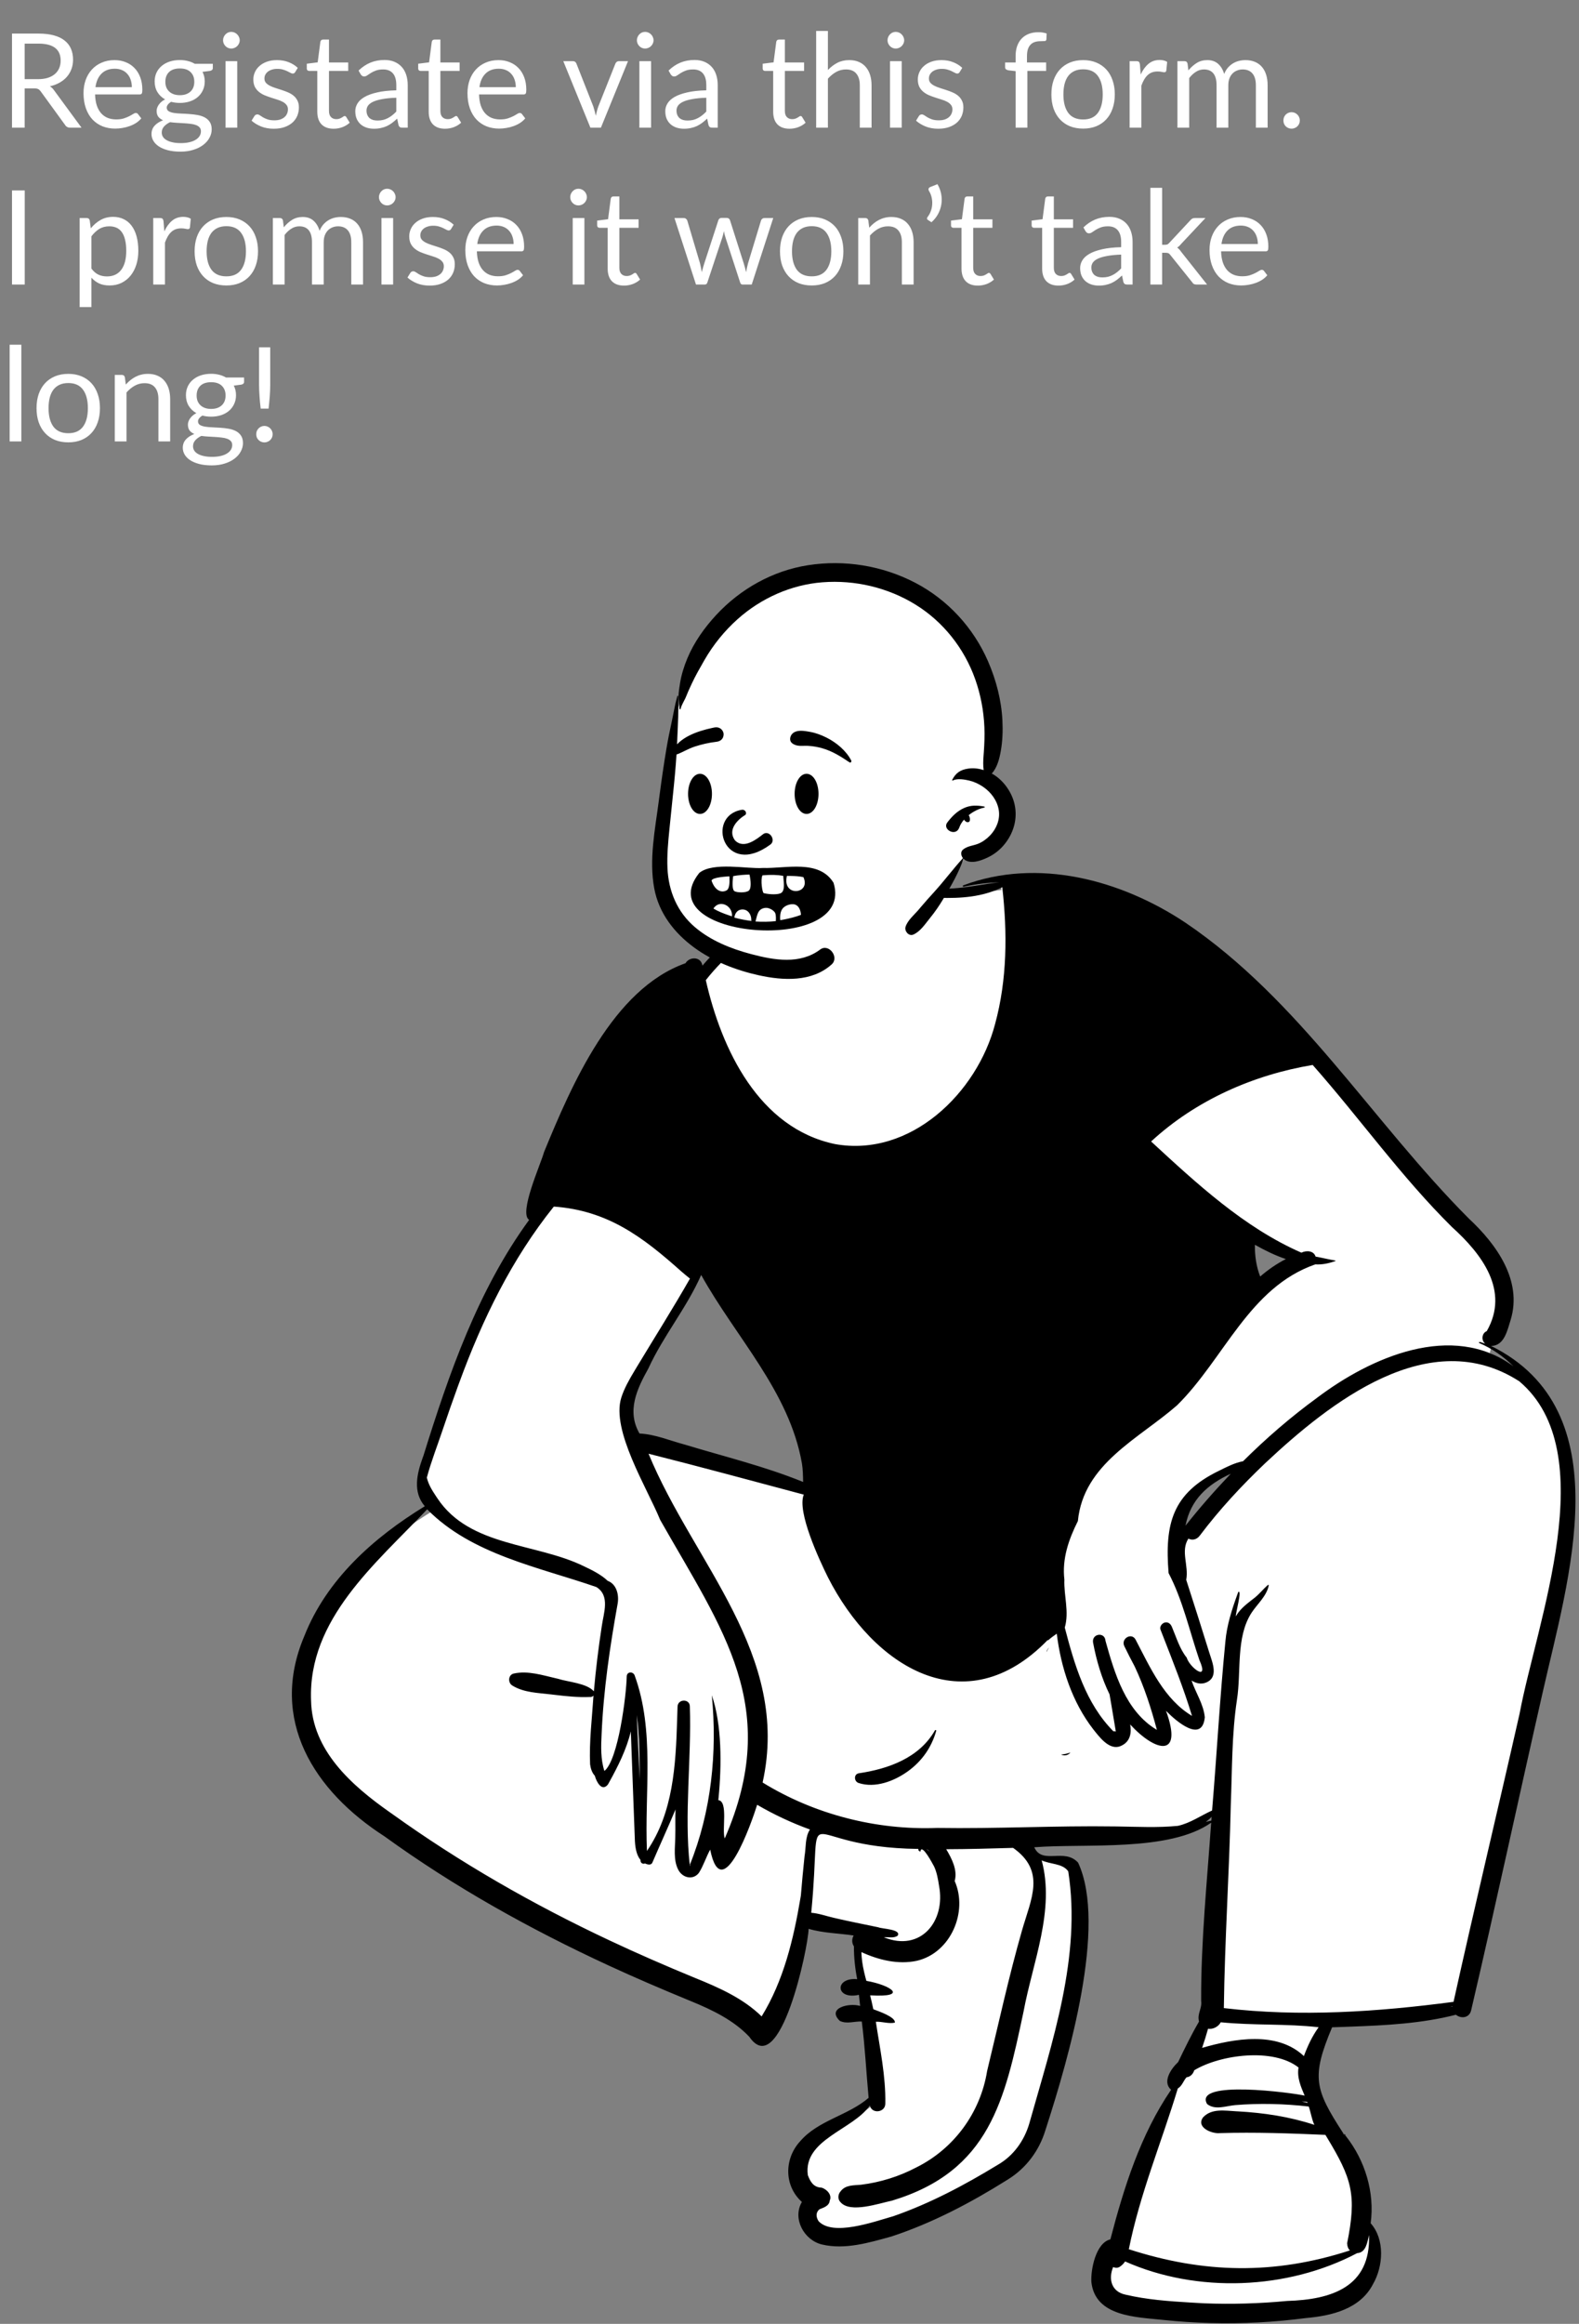 <svg width="433" height="637" viewBox="0 0 433 637" fill="none" xmlns="http://www.w3.org/2000/svg">
<rect x="0" y="0" width="433" height="637" fill="#808080" stroke="none"/>
<g clip-path="url(#clip0_111_2)">
<path fill-rule="evenodd" clip-rule="evenodd" d="M345.259 340.346C348.407 342.111 351.02 343.316 353.482 344.139L357.102 345.35L353.697 347.076C351.384 348.248 349.185 349.743 346.974 351.646L345.267 353.116L344.444 351.021C343.362 348.269 342.835 345.139 342.879 341.717L342.914 339.031L345.259 340.346ZM194.035 349.234C196.982 354.55 200.538 359.784 203.978 364.846C211.569 376.017 219.419 387.568 221.836 401.382C222.024 402.527 222.158 405.116 222.239 409.147L219.989 408.231C212.475 405.171 204.503 402.894 196.793 400.693C193.813 399.842 190.732 398.962 187.712 398.047C186.482 397.718 185.259 397.334 184.076 396.962C181.205 396.059 178.493 395.207 175.642 395.061L174.774 395.017L174.339 394.265C170.411 387.461 173.357 380.976 176.73 374.916C178.757 370.498 181.363 366.348 183.885 362.333C186.498 358.172 189.2 353.869 191.174 349.366L192.47 346.41L194.035 349.234ZM339.03 405.594C334.564 410.274 330.415 415.029 326.699 419.728L323.878 418.431C325.242 411.491 329.476 406.602 337.204 403.043L339.03 405.594ZM189.62 510.148C190.067 510.148 190.486 510.322 190.801 510.636C191.119 510.956 191.294 511.386 191.293 511.847L189.62 511.842V510.148ZM375.467 625.862C378.091 621.359 378.477 614.288 374.544 610.455C375.867 602.176 373.269 592.924 367.514 586.332L367.501 586.352C358.956 573.55 358.328 568.989 364.571 554.679C375.728 554.252 387.22 554.125 398.114 551.517L397.706 549.081C398.109 548.974 400.169 548.433 400.611 548.318C400.552 548.772 400.245 550.84 400.253 551.254C400.762 551.811 401.992 552.329 402.22 551.233C409.073 521.927 415.206 493.202 421.87 463.94C428.845 434.407 442.871 387.17 408.538 370.893L409.246 367.867C411.142 367.868 411.904 365.8 412.773 362.88C416.647 352.433 409.115 342.189 402.07 335.727C392.442 326.083 383.56 315.376 374.967 305.025C350.456 275.21 317.104 235.423 274.473 242.182L274.616 243.939C267.947 244.778 260.984 246.542 254.232 245.313C231.177 241.317 206.096 250.357 191.917 268.917L191.396 265.458C191.347 265.131 191.23 264.829 190.714 264.829C190.038 264.805 189.681 265.358 189.431 265.869C164.958 275.547 154.821 307.05 147 328.642C146.002 332.292 146.284 333.372 146.371 333.587L147.791 334.433C133.042 354.067 124.937 377.681 117.984 400.073C115.686 406.042 115.446 410.178 119.284 413.788C93.977 429.004 74.119 452.716 85.347 479.75C100 506.055 138.802 522.745 167.946 537.854C179.52 544.128 196.353 547.469 207.002 557.743C207.714 558.795 208.735 559.82 209.353 559.736C214.296 560.468 221.653 529.577 220.534 527.103C225.752 528.97 231.556 528.87 237.014 529.844C236.525 530.919 234.924 532.375 236.122 533.571C236.04 537.199 236.598 541.121 237.396 544.818C230.847 543.768 230.995 547.206 237.296 545.387C237.468 546.989 237.905 551.074 238.072 552.622C236.191 551.795 232.448 551.214 231.137 552.508C231.672 554.233 236.311 552.609 238.098 553.12C239.143 560.876 239.484 568.5 240.217 576.235C234.641 581.549 225.931 582.805 220.955 588.554C216.739 592.929 217.347 600.271 222.293 603.79C219.264 607.346 221.688 613.247 226.112 614.211C232.138 615.619 238.437 613.673 244.379 612.037C254.256 608.783 264.601 603.709 276.001 596.527C280.511 593.717 283.87 589.3 285.467 584.088C297.033 548.419 300.124 524.182 294.664 512.017C291.549 509.662 288.076 511.116 285.199 509.829C283.828 509.217 282.593 508.392 281.596 505.469C296.602 503.994 318.476 506.734 330.505 499.54L330.081 498.639C331.192 497.929 333.633 494.962 334.561 494.007C332.888 514.151 331.542 534.816 330.877 554.888C328.67 558.601 326.796 562.445 324.74 566.733C323.309 568.139 320.806 570.548 322.275 572.142C322.275 572.142 309.925 601.08 306.15 615.707C302.557 615.859 301.1 621.95 301.237 625.995C301.783 633.358 311.226 634.139 319.504 634.86C325.168 635.455 330.992 635.763 336.73 635.763C347.096 635.771 373.015 635.057 375.467 625.862Z" fill="white"/>
<path fill-rule="evenodd" clip-rule="evenodd" d="M325.008 252.872C307.413 241.18 284.57 235.024 264.164 242.679C263.922 242.764 264.018 243.118 264.271 243.062C267.496 242.355 270.771 241.959 274.065 241.823C267.389 242.638 260.91 244.39 254.149 243.209C231.568 239.48 207.622 247.141 192.619 264.689C192.231 262.111 189.027 262.206 187.983 264.029C168.03 271.058 156.729 297.462 149.192 315.786C148.307 319.052 142.157 332.615 145.11 334.375C131.054 353.632 123.146 376.433 116.128 398.987L115.927 399.536C114.334 403.95 113.119 408.946 116.492 412.874C102.496 421.431 89.556 432.925 83.438 448.499C73.695 471.473 86.11 490.937 105.468 503.384C124.652 517.274 145.435 528.839 166.919 538.769C174.144 542.105 181.458 545.235 188.816 548.268L189.548 548.567C195.327 550.943 201.159 553.736 205.483 558.308C213.889 570.576 221.654 533.829 221.739 528.707C225.682 529.892 230.023 529.919 234.093 530.538C233.576 531.423 233.536 532.575 234.165 533.519C234.155 536.517 234.473 539.539 235.059 542.509C228.814 541.955 229.03 548.254 235.541 546.802L235.866 549.847C232.893 548.927 226.615 550.398 230.293 553.941C232.219 554.892 234.271 554.015 236.324 554.116C237.209 561.078 237.546 568.044 238.193 575.036C232.615 579.884 224.333 581.169 219.381 586.989C215.053 591.72 214.945 599.122 219.899 603.575C217.238 608.119 220.455 614.037 225.377 615.231C231.721 616.738 238.364 614.729 244.486 613.034C255.619 609.37 266.154 603.83 276.065 597.616L276.496 597.346C281.4 594.289 284.95 589.531 286.637 584.023L286.998 582.906C292.988 564.304 303.643 527.816 295.65 510.581C291.884 506.409 285.814 511.267 283.619 506.352C297.778 505.244 320.592 507.709 332.129 499.62C330.996 515.892 329.316 532.153 329.383 548.472C329.671 550.618 328.22 551.961 328.803 554.127C326.697 557.726 324.879 561.478 323.075 565.235L322.961 565.341C321.088 567.114 318.68 570.713 321.145 572.823C312.758 585.099 308.209 599.587 304.491 613.837C300.537 614.742 299.043 622.096 299.288 625.611C300.398 635.057 311.608 635.118 318.974 635.915C323.278 636.368 327.594 636.65 331.919 636.767C340.668 637.003 349.43 636.54 358.108 635.402C365.177 634.783 372.993 632.936 376.514 626.096C379.353 621.185 379.796 613.817 375.869 609.411C377.017 600.972 374.326 592.176 369.068 585.522L368.908 585.321L368.922 585.316C369.042 585.263 369.031 585.064 368.539 584.964L368.485 584.954L368.249 584.589C360.523 572.627 359.56 569.347 365.292 555.704L370.501 555.518C380.153 555.165 389.906 554.657 399.247 552.26C400.57 553.361 402.897 553.234 403.417 551.074C410.211 522.029 416.446 492.85 423.071 463.763C429.957 433.152 444.794 386.682 408.889 368.931C412.556 368.932 413.373 364.537 414.265 361.763C417.532 350.985 410.332 341.025 402.801 334.027C376.365 307.518 356.474 274.121 325.008 252.872ZM375.425 612.656C375.921 626.926 365.109 630.349 352.939 630.713C345.355 631.434 337.715 631.654 330.102 631.357L326.516 631.149C320.527 630.797 314.493 630.357 308.664 628.992C304.825 628.204 303.863 624.774 305.25 621.422C305.849 621.688 306.557 621.707 307.111 621.319C307.732 620.885 308.181 620.425 308.523 619.882C328.244 628.648 353.059 627.688 372.17 617.603C374.62 617.483 374.937 614.561 375.425 612.656ZM327.485 567.485C334.652 563.154 349.168 561.272 356.092 566.721C355.617 569.459 356.727 571.992 357.767 574.432C354.608 573.679 327.129 569.98 331.011 576.727C333.183 578.477 336.142 577.273 338.653 577.036C345.388 576.476 352.17 576.654 358.885 577.416C359.47 579.056 359.697 580.894 360.425 582.44C353.623 580.199 346.508 579.126 339.372 578.743L338.975 578.722C335.86 578.557 332.214 577.868 329.895 580.411C327.918 583.111 332.305 584.969 334.565 584.704C344.191 584.416 353.837 584.772 363.455 585.186L363.878 585.882C370.674 597.121 372.137 601.547 369.39 615.025C369.406 615.012 369.422 615.002 369.436 614.988C369.446 615.717 369.68 616.374 370.179 616.863C349.453 623.582 330.149 623.2 309.553 616.536C312.565 601.427 318.541 587.155 322.984 572.464C324.157 571.808 324.505 570.358 325.384 569.399C326.272 569.324 327.152 568.623 327.485 567.485ZM277.817 506.52C286.847 512.898 282.769 520.435 280.272 529.096C276.622 541.827 273.819 554.797 270.696 567.662C268.856 579.09 261.623 589.001 251.215 594.141C246.533 596.605 241.397 598.199 236.148 598.854C234.122 599.06 231.876 598.843 230.519 600.657C229.749 601.49 229.664 602.857 230.519 603.674C233.203 606.713 241.004 603.971 244.624 603.213C271.442 595.093 275.518 575.683 280.691 551.348C283.198 537.832 289.357 523.597 285.641 509.889C287.888 511.09 291.341 510.678 292.935 512.946C296.615 536.234 288.498 559.86 282.242 582.124C280.854 586.802 277.921 590.916 273.655 593.372C264.554 598.924 255.015 603.997 244.922 607.501L244.616 607.588C239.494 609.056 228.429 613.017 224.498 608.876C223.678 607.666 223.715 606.371 224.748 605.567L225.249 605.377C226.211 605.006 227.343 604.483 227.518 603.36L227.529 603.283L227.492 603.269C228.327 601.737 226.705 600.022 225.252 599.647C223.204 599.573 222.252 598.21 221.523 596.21C220.218 586.42 233.98 583.804 238.542 577.105C239.026 579.55 242.794 579.084 242.774 576.618C242.923 569.127 241.293 561.568 240.177 554.178C241.894 554.104 243.719 554.798 245.391 554.422C245.638 552.879 240.815 551.262 239.487 550.752C239.213 549.475 238.923 548.204 238.614 546.938C249.342 547.585 244.359 544.149 237.584 542.972C237.373 542.254 237.188 541.517 237.019 540.788L236.936 540.424C236.508 538.597 236.281 536.87 236.207 535.086C240.95 537.257 246.286 538.574 251.425 537.469C260.712 535.314 265.526 524.053 261.798 515.603C262.646 512.605 260.981 509.418 259.475 506.889C265.589 506.868 271.706 506.7 277.817 506.52ZM368.607 585.1C368.687 585.148 368.763 585.202 368.836 585.261L368.908 585.321L368.89 585.326C368.802 585.344 368.674 585.294 368.597 585.108C368.613 585.124 368.613 585.116 368.607 585.1ZM368.043 584.911C368.189 584.916 368.314 584.928 368.422 584.944L368.485 584.954L368.505 584.985C368.543 585.042 368.566 585.066 368.594 585.106C368.439 584.981 368.229 584.922 368.043 584.911ZM356.957 575.985C357.457 576.051 357.957 576.111 358.459 576.174L358.558 576.443C358.025 576.283 357.493 576.131 356.957 575.985ZM334.763 554.324C343.685 555.231 352.677 554.672 361.602 555.686C359.852 558.1 358.603 560.773 357.556 563.593C350.226 556.679 338.467 558.794 329.647 561.34C330.241 559.609 330.787 557.861 331.277 556.098C332.597 556.31 334.103 555.57 334.763 554.324ZM117.145 413.72C129.341 426.134 147.773 429.547 163.548 435.027C167.378 437.424 165.506 442.172 165.018 445.778C164.104 451.697 163.379 457.645 162.853 463.612C160.904 461.361 155.799 461.066 152.942 460.151L152.561 460.066C148.75 459.192 144.789 457.882 140.9 458.731C139.332 459.072 139.225 461.24 140.472 462.011C143.628 463.969 147.49 464.025 151.109 464.454L152.034 464.564C155.237 464.945 158.464 465.293 161.681 465.157C162.086 465.221 162.494 465.067 162.749 464.793C162.348 471.031 161.545 477.357 161.817 483.605C161.966 484.715 162.323 485.922 163.111 486.744L163.137 486.839C163.583 488.417 165.035 491.234 166.706 489.148L167.02 488.585C169.474 484.161 171.801 479.535 172.988 474.594C173.383 484.585 173.702 494.571 174.101 504.56L174.114 504.799C174.216 506.495 174.547 508.534 175.651 509.839C175.553 510.614 176.249 511.066 176.87 510.789L176.953 510.827C177.548 511.093 178.506 511.339 178.87 510.613C180.966 505.716 183.197 500.897 185.242 495.987C185.134 498.507 185.256 501.032 185.176 503.554C185.136 506.432 184.6 509.815 185.975 512.477C187.148 514.81 190.071 515.42 191.639 513.39C192.896 511.452 193.608 509.056 194.751 507.001C197.973 522.906 206.131 499.526 207.629 494.707C212.233 497.396 217.087 499.668 222.107 501.485C220.726 503.574 221.06 506.414 220.626 508.815C220.235 512.395 219.926 515.978 219.617 519.566L219.503 520.253C217.623 531.475 214.884 542.946 208.856 552.715C203.753 547.723 197.058 544.778 190.51 542.134C182.625 538.886 174.804 535.49 167.09 531.859C146.238 522.065 126.16 510.582 107.444 497.141L106.808 496.696C96.407 489.384 85.568 479.797 85.302 466.155C84.405 443.79 103.126 428.534 117.145 413.72ZM346.98 401.043C364.785 384.356 392.045 362.781 416.636 378.634C439.606 398.054 421.407 444.618 416.715 469.695C410.749 496.054 404.443 522.341 398.594 548.725C377.738 551.474 356.568 552.915 335.609 550.438C335.846 531.835 337.103 513.256 337.513 494.646C337.895 485.058 337.763 475.433 339.201 465.936C340.422 458.215 338.854 448.887 343.159 442.142C344.752 439.686 347.343 437.536 347.922 434.575C347.935 434.437 347.755 434.391 347.667 434.469C346.407 435.575 345.395 436.894 344.059 437.956L343.076 438.716C341.477 439.959 339.885 441.286 338.895 443.054C338.793 442.301 340.701 435.585 339.559 436.386L339.343 436.975C337.807 441.197 336.422 445.469 336.027 449.986C334.519 465.382 333.676 480.855 332.385 496.274C329.27 497.677 326.407 499.739 323.006 500.484C317.434 501.035 311.855 500.724 306.274 500.65L305.75 500.644C289.466 500.401 273.232 501.315 256.959 501.057C240.325 501.702 223.322 497.348 209.126 488.603C216.904 453.509 190.198 428.479 177.85 398.479C192.074 402.064 206.229 405.913 220.414 409.69C218.499 414.366 224.69 427.615 227.02 432.311C239.487 456.865 264.698 472.912 287.368 449.478C287.358 449.55 287.35 449.621 287.342 449.696C288.103 449.002 288.944 448.391 289.792 447.805C290.931 457.142 294.01 466.554 299.823 474.052L300.457 474.846C302.27 477.105 304.895 480.075 307.798 478.368C309.936 477.213 310.338 474.966 309.923 472.698C316.907 480.291 324.516 482.006 319.744 468.94L319.902 469.103C322.573 471.844 329.663 477.9 330.385 470.74C330.07 467.175 327.872 463.993 326.755 460.654C327.948 461.391 329.29 461.755 330.656 461.231C334.32 459.827 332.435 455.641 331.618 453.005C329.548 446.342 327.437 439.69 325.29 433.051C326.034 429.104 323.678 425.177 325.887 421.747C326.832 422.242 328.105 422.138 329.018 420.92C334.376 413.791 340.525 407.187 346.98 401.043ZM398.347 549.935C398.341 549.975 398.341 550.01 398.339 550.05C398.133 550.063 397.931 550.081 397.726 550.1C397.935 550.05 398.141 549.989 398.347 549.935ZM222.461 524.308C225.748 490.502 217.22 506.423 251.854 506.807C251.698 507.653 252.812 507.556 252.419 507.32C252.92 505.452 255.764 510.927 256.16 511.637C256.908 513.222 257.249 515.196 257.512 516.93C259.368 526.642 252.452 535.15 242.366 531.021C243.664 530.913 245.123 531.382 246.201 530.553C246.195 530.551 246.193 530.545 246.188 530.54C247.152 528.813 241.861 528.738 240.808 528.277C236.707 527.421 232.596 526.625 228.519 525.665C226.533 525.197 224.498 524.463 222.461 524.308ZM189.165 511.246C189.46 511.073 189.309 511.64 189.21 511.352C189.197 511.315 189.178 511.281 189.165 511.246ZM151.871 330.737C166.694 331.794 176.291 339.109 186.811 348.488C187.596 349.167 188.393 349.832 189.207 350.475C184.611 358.527 179.655 366.366 174.865 374.307L173.968 375.8C172.571 378.13 171.206 380.501 170.375 383.095C167.542 392.051 177.436 407.815 181.031 416.609C198.236 446.943 214.397 468.003 198.743 503.932C197.903 501.664 199.759 493.749 196.983 493.441L197.039 492.879C197.926 483.746 197.966 472.746 195.196 464.681C196.729 480.286 195.068 496.641 189.149 511.209C187.6 497.398 189.652 481.969 189.175 467.782C189.194 465.601 185.892 465.625 185.799 467.782L185.686 471.445C185.299 483.859 184.631 496.858 177.406 507.36C176.71 491.374 179.628 474.534 174.021 459.207C173.563 458.103 171.912 458.189 171.864 459.5C171.761 464.717 169.553 482.378 165.742 485.441C164.695 482.246 164.802 478.751 164.97 475.405C165.489 463.28 167.239 451.449 169.387 439.493C169.776 437.131 169.08 434.223 166.632 433.312C164.813 431.583 162.302 430.357 160.224 429.373C147.025 422.857 128.866 424.112 119.938 410.693L119.505 410.04C118.464 408.466 117.488 406.912 117.049 405.025C118.252 400.534 119.982 396.158 121.451 391.75C122.764 387.855 124.112 383.973 125.525 380.114L125.999 378.828C132.31 361.616 140.345 345.094 151.871 330.737ZM254.08 506.863C254.418 506.972 254.685 507.31 254.973 507.562L255.035 507.614L254.859 507.475C254.673 507.325 254.505 507.185 254.247 506.988L254.08 506.863ZM332.254 497.995L332.174 499.038C331.663 499.142 331.162 499.272 330.661 499.399C331.242 498.979 331.782 498.514 332.254 497.995ZM256.735 474.442C256.794 474.238 256.501 474.118 256.391 474.298C252.083 481.87 243.603 484.884 235.437 486.084C234.047 486.409 234.218 488.327 235.437 488.731C240.002 490.242 245.271 488.207 249.007 485.497C252.837 482.722 255.449 478.975 256.735 474.442ZM174.604 470.12C175.412 475.948 175.339 481.893 175.408 487.776C175.142 481.893 174.921 476.004 174.604 470.12ZM293.541 480.384C292.694 480.677 291.818 480.869 290.956 480.943C291.871 481.379 292.918 481.161 293.541 480.384ZM359.967 291.915C372.916 306.562 384.253 322.595 398.181 336.36C406.342 343.728 414.063 353.797 407.698 364.886C406.356 365.415 406.12 367.39 407.278 368.32C407.001 368.284 405.225 367.424 405.624 368.128C409.192 369.65 412.329 371.855 415.032 374.522C398.192 362.148 375.863 372.055 361.176 383.145C353.927 388.436 347.187 394.266 340.876 400.541C338.618 400.945 336.283 402.15 334.401 403.091C321.418 409.321 319.383 417.74 320.455 431.197C324.351 438.617 326.194 447.101 328.909 455.056C331.702 461.239 326.208 457.072 325.421 454.374C323.509 451.998 322.587 448.839 321.415 446.076L321.331 445.879C320.998 445.089 320.284 444.501 319.366 444.765C318.628 444.976 317.944 445.887 318.23 446.676L318.818 448.19C321.667 455.502 324.609 462.853 326.877 470.346C319.214 465.761 315.419 457.083 311.396 449.419C310.29 447.382 307.316 449.177 308.312 451.22C309.236 453.106 310.179 454.986 311.177 456.835C313.787 462.39 315.679 468.251 317.246 474.179C308.632 469.047 305.629 458.591 303.152 449.768C302.999 447.251 299.365 447.746 299.74 450.217C300.662 455.122 302.068 459.955 304.267 464.447L304.849 467.844C305.236 470.109 305.619 472.374 305.985 474.642C305.777 474.541 305.553 474.528 305.338 474.581C297.706 466.904 294.651 456.312 291.986 446.132C293.253 441.826 291.703 437.423 291.88 432.984C291.206 427.301 293.041 422.005 295.582 416.931C297.105 401.233 312.24 394.424 322.793 385.197C335.718 372.438 342.514 352.902 360.68 346.579C362.569 346.699 364.39 346.293 366.158 345.685C366.235 345.664 366.248 345.531 366.158 345.517C364.36 345.224 362.562 344.765 360.76 344.437C360.274 342.855 358.332 342.662 356.872 343.369C341.164 336.492 328.144 324.398 315.661 312.892C327.849 301.63 343.63 294.637 359.967 291.915ZM287.685 451.568C287.424 451.858 287.196 452.172 287.025 452.515C286.978 452.603 286.984 452.708 286.969 452.805C287.193 452.385 287.43 451.97 287.685 451.568ZM337.516 403.961C333.176 408.509 329.01 413.248 325.088 418.207C326.495 411.05 331.101 406.914 337.516 403.961ZM192.28 349.475C201.702 366.477 216.455 381.411 219.905 401.125C220.182 402.812 220.201 404.52 220.235 406.222C209.717 401.938 198.644 399.269 187.793 395.981C183.681 394.884 179.687 393.156 175.366 392.936C171.805 386.768 174.665 380.731 177.8 375.105C181.884 366.174 188.345 358.45 192.28 349.475ZM344.12 341.206C346.844 342.733 349.654 344.13 352.617 345.121C350.066 346.414 347.733 348.047 345.573 349.906C344.488 347.146 344.082 344.156 344.12 341.206ZM274.85 243.198C276.265 255.653 276.196 268.505 272.885 280.661C267.947 299.606 249.665 317.317 228.98 313.603C208.109 309.246 197.851 287.654 193.548 268.668C204.539 254.738 221.744 246.025 239.477 245.323C251.007 244.852 264.042 248.565 274.85 243.198Z" fill="black"/>
<path fill-rule="evenodd" clip-rule="evenodd" d="M185.554 195.774C187.91 185.85 193.061 176.615 201.309 169.152C226.127 144.639 271.704 157.944 271.498 194.883C272.388 199.197 272.749 203.634 272.455 208.034C272.333 209.911 271.519 212.531 272.612 214.22C275.077 217.381 276.509 219.711 275.67 223.916C274.969 227.587 272.469 230.188 269.093 231.571C267.069 232.151 265.149 233.415 264.399 235.342C259.893 243.583 256.555 250.437 249.452 256.053C247.62 257.499 228.821 266.171 222.627 266.171C204.494 266.171 181.639 259.609 181.259 239.374C181.194 234.929 181.975 230.433 182.464 226.024C183.656 215.961 183.236 205.534 185.554 195.774Z" fill="white"/>
<path fill-rule="evenodd" clip-rule="evenodd" d="M185.962 190.81C185.956 190.687 185.78 190.66 185.746 190.781C185.072 193.17 184.69 195.604 184.163 198.03C183.655 200.367 183.176 202.71 182.777 205.068C182.024 209.517 181.39 213.978 180.8 218.45L180.653 219.569C179.628 227.438 177.935 235.637 179.415 243.552C180.679 250.307 184.915 255.751 190.374 259.742C195.543 263.521 201.811 265.946 208.034 267.324C214.712 268.805 222.629 269.246 228.063 264.353C230.239 262.394 227.273 258.507 224.913 260.275C219.371 264.426 212.322 263.202 206.068 261.55L205.879 261.5C200.391 260.04 194.866 257.826 190.509 254.092C185.692 249.963 183.31 244.232 183.034 237.947C182.88 234.416 183.21 230.889 183.565 227.379L183.605 226.989C184.013 222.975 184.441 218.962 184.836 214.947C185.196 211.285 185.507 207.601 185.671 203.923L185.748 202.068C185.908 198.328 186.122 194.532 185.962 190.81ZM250.955 159.731C241.937 155.041 231.573 153.362 221.538 154.936C211.89 156.449 203.035 161.423 196.417 168.554C193.186 172.036 190.318 176.064 188.485 180.464C187.575 182.65 186.862 184.93 186.482 187.272C186.287 188.476 186.095 189.723 186.058 190.944C186.024 192.074 186.357 193.134 186.317 194.283C186.311 194.462 186.587 194.497 186.629 194.325C186.942 193.044 187.698 192.075 188.172 190.858C188.526 189.95 188.927 189.063 189.336 188.179L189.688 187.421C190.708 185.219 191.927 183.107 193.133 181.003C195.562 176.765 198.678 172.914 202.327 169.664C208.734 163.958 216.954 160.275 225.532 159.611C234.436 158.923 243.468 161.043 251.072 165.74C258.676 170.436 264.425 177.737 267.41 186.143C268.917 190.385 269.748 194.805 269.942 199.298C270.04 201.573 269.948 203.867 269.789 206.137L269.709 207.22C269.617 208.518 269.553 209.812 269.747 211.079C268.376 210.651 266.938 210.474 265.495 210.686C263.351 211 262.07 211.878 261.108 213.792C261.058 213.891 261.159 213.991 261.259 213.942C262.505 213.32 264.523 213.647 265.843 213.973C267.217 214.312 268.455 214.902 269.623 215.7C271.783 217.174 273.476 219.459 273.891 222.081C274.293 224.613 273.253 227.177 271.505 228.992C270.605 229.926 269.529 230.735 268.325 231.238C266.864 231.85 265.417 231.831 264.125 232.84C263.325 233.464 263.518 234.532 264.061 235.225C261.333 238.213 258.914 241.481 256.187 244.481C254.922 245.871 253.668 247.263 252.457 248.699L252.005 249.239C250.795 250.697 248.871 252.238 248.318 254.072C247.974 255.213 249.197 256.705 250.433 256.185C252.33 255.388 253.684 253.312 254.965 251.72L255.049 251.617C256.393 249.967 257.586 248.226 258.677 246.4L259.035 245.799C261.008 242.485 262.964 239.048 264.221 235.407C264.304 235.492 264.392 235.57 264.485 235.636C266.297 236.923 268.931 235.933 270.741 235.097C272.449 234.309 274.016 233.121 275.236 231.691C277.891 228.579 279.115 224.55 278.229 220.512C277.477 217.092 275.104 213.765 271.993 212.034C273.429 210.383 274.024 208.156 274.42 205.98C274.925 203.201 275.026 200.354 274.888 197.536C274.615 191.924 273.169 186.392 270.934 181.253C266.936 172.058 259.867 164.367 250.955 159.731ZM269.935 221.09C268.042 220.736 266.278 220.65 264.453 221.45C262.472 222.318 261.079 223.752 259.783 225.432C258.309 227.342 262.087 229.43 263.04 226.893L263.068 226.815C263.323 226.064 263.78 225.338 264.358 224.67C264.532 224.936 264.764 225.17 265.037 225.304C265.368 225.466 265.872 225.354 265.951 224.932C266.039 224.464 265.942 223.897 265.672 223.501L265.635 223.447C266.948 222.391 268.528 221.62 269.935 221.372C270.075 221.347 270.074 221.116 269.935 221.09Z" fill="black"/>
<path fill-rule="evenodd" clip-rule="evenodd" d="M204.364 223.382C202.398 224.575 199.403 227.359 201.518 230.319C204.007 232.928 207.591 229.936 209.358 228.583C210.995 227.534 212.836 230.232 211.316 231.456C198.553 240.896 193.373 223.694 203.37 221.978C204.47 221.789 204.879 223.012 204.364 223.382ZM222.127 200.614L221.638 200.528L221.387 200.486C219.923 200.244 218.187 200.082 217.176 201.231C216.609 201.875 216.414 203.071 217.176 203.688C218.517 204.772 220 204.352 221.608 204.444C222.932 204.52 224.206 204.739 225.481 205.103C228.281 205.903 230.562 207.362 232.952 208.964C233.266 209.174 233.586 208.773 233.437 208.48C232.057 205.78 229.382 203.561 226.703 202.209C225.273 201.487 223.709 200.889 222.127 200.614ZM209.178 237.922C204.9 238.232 195.629 236.192 191.779 239.252C177.271 257.351 234.789 262.004 228.577 241.981C224.621 235.506 215.521 238.108 209.178 237.922ZM209.911 248.848C210.969 248.762 212.253 249.599 212.564 250.246C212.874 250.893 212.754 252.26 212.745 252.497C210.895 252.684 209.029 252.712 207.174 252.59C207.656 250.998 207.672 249.089 209.911 248.848ZM201.37 251.52C201.668 249.543 203.083 249.075 204.228 249.371C205.4 249.675 206.088 251.022 206.013 252.222C206.009 252.305 206.056 252.375 206.088 252.442C204.495 252.254 202.917 251.944 201.37 251.52ZM214.49 249.206C215.157 248.192 216.751 247.703 217.772 247.881C219.439 248.232 219.636 250.348 219.636 250.779C218.099 251.365 216.468 251.753 214.908 252.063C214.595 252.125 214.281 252.18 213.966 252.232L213.946 251.975C213.908 251.425 213.879 250.134 214.49 249.206ZM195.633 249.039C197.343 246.397 201.017 248.288 200.713 251.174C200.387 251.071 200.062 250.964 199.738 250.851C198.395 250.384 196.922 249.828 195.633 249.039ZM209.089 239.936C211.389 239.73 213.275 239.799 214.775 240.077L214.82 240.578C214.986 242.313 215.2 244.019 214.288 244.717C213.547 245.284 211.089 245.23 209.44 244.819C209.033 244.717 208.504 241.118 209.089 239.936ZM205.534 239.73C205.902 241.44 206.076 243.516 205.336 244.133C204.554 244.784 202.039 244.696 201.381 244.262C200.806 243.882 200.82 242.136 201.034 240.175C202.308 239.876 204.526 239.73 205.534 239.73ZM215.792 240.094L216.545 240.101L216.971 240.107C218.048 240.126 219.211 240.188 220.31 240.427C222.493 245.141 214.52 245.955 215.751 240.269L215.792 240.094ZM200.02 240.208L200.034 240.475C200.099 241.799 200.056 243.543 199.321 244.013C198.241 244.706 196.212 244.572 195.113 241.368C195.477 240.413 199.334 240.278 200.02 240.208ZM221.18 212.102C220.718 212.102 220.277 212.259 219.875 212.548C219.479 212.833 219.121 213.249 218.822 213.768C218.258 214.75 217.905 216.106 217.905 217.606C217.905 219.105 218.258 220.461 218.822 221.443C219.121 221.962 219.479 222.378 219.875 222.663C220.277 222.953 220.718 223.109 221.18 223.109C221.642 223.109 222.083 222.953 222.485 222.663C222.881 222.378 223.239 221.962 223.538 221.443C224.102 220.461 224.455 219.105 224.455 217.606C224.455 216.106 224.102 214.75 223.538 213.768C223.239 213.249 222.881 212.833 222.485 212.548C222.083 212.259 221.642 212.102 221.18 212.102ZM191.959 212.102C191.497 212.102 191.056 212.259 190.653 212.548C190.258 212.833 189.899 213.249 189.601 213.768C189.036 214.75 188.683 216.106 188.683 217.606C188.683 219.105 189.036 220.461 189.601 221.443C189.899 221.962 190.258 222.378 190.653 222.663C191.056 222.953 191.497 223.109 191.959 223.109C192.42 223.109 192.862 222.953 193.264 222.663C193.66 222.378 194.018 221.962 194.316 221.443C194.881 220.461 195.234 219.105 195.234 217.606C195.234 216.106 194.881 214.75 194.316 213.768C194.018 213.249 193.66 212.833 193.264 212.548C192.862 212.259 192.42 212.102 191.959 212.102ZM195.934 199.404L195.56 199.481L195.312 199.533C191.277 200.4 186.161 202.11 184.272 206.024C184.199 206.589 184.276 206.71 184.339 206.789L184.36 206.815C184.412 206.883 184.454 206.976 184.699 207.053C184.767 207.037 184.836 207.019 184.905 207.001C185.789 206.77 186.488 206.451 187.165 206.12L187.899 205.759C188.75 205.342 189.609 204.94 190.52 204.644C192.462 204.011 194.461 203.565 196.49 203.326C196.93 203.275 197.353 203.127 197.687 202.872C198.004 202.631 198.247 202.297 198.357 201.853C198.5 201.279 198.459 200.844 198.151 200.325C197.919 199.936 197.587 199.666 197.205 199.511C196.817 199.353 196.374 199.316 195.934 199.404Z" fill="black"/>
</g>
<path d="M10.44 21.698C11.448 21.698 12.336 21.578 13.104 21.338C13.884 21.086 14.532 20.738 15.048 20.294C15.576 19.838 15.972 19.298 16.236 18.674C16.5 18.05 16.632 17.36 16.632 16.604C16.632 15.068 16.128 13.91 15.12 13.13C14.112 12.35 12.6 11.96 10.584 11.96H6.768V21.698H10.44ZM22.356 35H19.26C18.624 35 18.156 34.754 17.856 34.262L11.16 25.046C10.956 24.758 10.734 24.554 10.494 24.434C10.266 24.302 9.906 24.236 9.414 24.236H6.768V35H3.294V9.206H10.584C12.216 9.206 13.626 9.374 14.814 9.71C16.002 10.034 16.98 10.508 17.748 11.132C18.528 11.756 19.104 12.512 19.476 13.4C19.848 14.276 20.034 15.26 20.034 16.352C20.034 17.264 19.89 18.116 19.602 18.908C19.314 19.7 18.894 20.414 18.342 21.05C17.802 21.674 17.136 22.208 16.344 22.652C15.564 23.096 14.676 23.432 13.68 23.66C14.124 23.912 14.508 24.278 14.832 24.758L22.356 35ZM36.152 23.894C36.152 23.15 36.044 22.472 35.828 21.86C35.624 21.236 35.318 20.702 34.91 20.258C34.514 19.802 34.028 19.454 33.452 19.214C32.876 18.962 32.222 18.836 31.49 18.836C29.954 18.836 28.736 19.286 27.836 20.186C26.948 21.074 26.396 22.31 26.18 23.894H36.152ZM38.744 32.444C38.348 32.924 37.874 33.344 37.322 33.704C36.77 34.052 36.176 34.34 35.54 34.568C34.916 34.796 34.268 34.964 33.596 35.072C32.924 35.192 32.258 35.252 31.598 35.252C30.338 35.252 29.174 35.042 28.106 34.622C27.05 34.19 26.132 33.566 25.352 32.75C24.584 31.922 23.984 30.902 23.552 29.69C23.12 28.478 22.904 27.086 22.904 25.514C22.904 24.242 23.096 23.054 23.48 21.95C23.876 20.846 24.44 19.892 25.172 19.088C25.904 18.272 26.798 17.636 27.854 17.18C28.91 16.712 30.098 16.478 31.418 16.478C32.51 16.478 33.518 16.664 34.442 17.036C35.378 17.396 36.182 17.924 36.854 18.62C37.538 19.304 38.072 20.156 38.456 21.176C38.84 22.184 39.032 23.336 39.032 24.632C39.032 25.136 38.978 25.472 38.87 25.64C38.762 25.808 38.558 25.892 38.258 25.892H26.072C26.108 27.044 26.264 28.046 26.54 28.898C26.828 29.75 27.224 30.464 27.728 31.04C28.232 31.604 28.832 32.03 29.528 32.318C30.224 32.594 31.004 32.732 31.868 32.732C32.672 32.732 33.362 32.642 33.938 32.462C34.526 32.27 35.03 32.066 35.45 31.85C35.87 31.634 36.218 31.436 36.494 31.256C36.782 31.064 37.028 30.968 37.232 30.968C37.496 30.968 37.7 31.07 37.844 31.274L38.744 32.444ZM49.322 26.09C49.97 26.09 50.54 26 51.032 25.82C51.524 25.64 51.938 25.388 52.274 25.064C52.61 24.74 52.862 24.356 53.03 23.912C53.198 23.456 53.282 22.958 53.282 22.418C53.282 21.302 52.94 20.414 52.256 19.754C51.584 19.094 50.606 18.764 49.322 18.764C48.026 18.764 47.036 19.094 46.352 19.754C45.68 20.414 45.344 21.302 45.344 22.418C45.344 22.958 45.428 23.456 45.596 23.912C45.776 24.356 46.034 24.74 46.37 25.064C46.706 25.388 47.12 25.64 47.612 25.82C48.104 26 48.674 26.09 49.322 26.09ZM55.1 35.99C55.1 35.546 54.974 35.186 54.722 34.91C54.47 34.634 54.128 34.418 53.696 34.262C53.276 34.106 52.784 33.998 52.22 33.938C51.656 33.866 51.056 33.812 50.42 33.776C49.796 33.74 49.16 33.704 48.512 33.668C47.864 33.632 47.24 33.572 46.64 33.488C45.968 33.8 45.416 34.196 44.984 34.676C44.564 35.144 44.354 35.696 44.354 36.332C44.354 36.74 44.456 37.118 44.66 37.466C44.876 37.826 45.2 38.132 45.632 38.384C46.064 38.648 46.604 38.852 47.252 38.996C47.912 39.152 48.686 39.23 49.574 39.23C50.438 39.23 51.212 39.152 51.896 38.996C52.58 38.84 53.156 38.618 53.624 38.33C54.104 38.042 54.47 37.7 54.722 37.304C54.974 36.908 55.1 36.47 55.1 35.99ZM58.358 17.486V18.674C58.358 19.07 58.106 19.322 57.602 19.43L55.532 19.7C55.94 20.492 56.144 21.368 56.144 22.328C56.144 23.216 55.97 24.026 55.622 24.758C55.286 25.478 54.818 26.096 54.218 26.612C53.618 27.128 52.898 27.524 52.058 27.8C51.218 28.076 50.306 28.214 49.322 28.214C48.47 28.214 47.666 28.112 46.91 27.908C46.526 28.148 46.232 28.406 46.028 28.682C45.824 28.946 45.722 29.216 45.722 29.492C45.722 29.924 45.896 30.254 46.244 30.482C46.604 30.698 47.072 30.854 47.648 30.95C48.224 31.046 48.878 31.106 49.61 31.13C50.354 31.154 51.11 31.196 51.878 31.256C52.658 31.304 53.414 31.394 54.146 31.526C54.89 31.658 55.55 31.874 56.126 32.174C56.702 32.474 57.164 32.888 57.512 33.416C57.872 33.944 58.052 34.628 58.052 35.468C58.052 36.248 57.854 37.004 57.458 37.736C57.074 38.468 56.516 39.116 55.784 39.68C55.052 40.256 54.152 40.712 53.084 41.048C52.028 41.396 50.834 41.57 49.502 41.57C48.17 41.57 47.006 41.438 46.01 41.174C45.014 40.91 44.186 40.556 43.526 40.112C42.866 39.668 42.368 39.152 42.032 38.564C41.708 37.988 41.546 37.382 41.546 36.746C41.546 35.846 41.828 35.084 42.392 34.46C42.956 33.836 43.73 33.338 44.714 32.966C44.174 32.726 43.742 32.408 43.418 32.012C43.106 31.604 42.95 31.058 42.95 30.374C42.95 30.11 42.998 29.84 43.094 29.564C43.19 29.276 43.334 28.994 43.526 28.718C43.73 28.43 43.976 28.16 44.264 27.908C44.552 27.656 44.888 27.434 45.272 27.242C44.372 26.738 43.67 26.072 43.166 25.244C42.662 24.404 42.41 23.432 42.41 22.328C42.41 21.44 42.578 20.636 42.914 19.916C43.262 19.184 43.742 18.566 44.354 18.062C44.966 17.546 45.692 17.15 46.532 16.874C47.384 16.598 48.314 16.46 49.322 16.46C50.114 16.46 50.852 16.55 51.536 16.73C52.22 16.898 52.844 17.15 53.408 17.486H58.358ZM65.055 16.766V35H61.851V16.766H65.055ZM65.739 11.042C65.739 11.354 65.673 11.648 65.541 11.924C65.421 12.188 65.253 12.428 65.037 12.644C64.833 12.848 64.587 13.01 64.299 13.13C64.023 13.25 63.729 13.31 63.417 13.31C63.105 13.31 62.811 13.25 62.535 13.13C62.271 13.01 62.037 12.848 61.833 12.644C61.629 12.428 61.467 12.188 61.347 11.924C61.227 11.648 61.167 11.354 61.167 11.042C61.167 10.73 61.227 10.436 61.347 10.16C61.467 9.872 61.629 9.626 61.833 9.422C62.037 9.206 62.271 9.038 62.535 8.918C62.811 8.798 63.105 8.738 63.417 8.738C63.729 8.738 64.023 8.798 64.299 8.918C64.587 9.038 64.833 9.206 65.037 9.422C65.253 9.626 65.421 9.872 65.541 10.16C65.673 10.436 65.739 10.73 65.739 11.042ZM80.939 19.772C80.795 20.036 80.573 20.168 80.273 20.168C80.093 20.168 79.889 20.102 79.661 19.97C79.433 19.838 79.151 19.694 78.815 19.538C78.491 19.37 78.101 19.22 77.645 19.088C77.189 18.944 76.649 18.872 76.025 18.872C75.485 18.872 74.999 18.944 74.567 19.088C74.135 19.22 73.763 19.406 73.451 19.646C73.151 19.886 72.917 20.168 72.749 20.492C72.593 20.804 72.515 21.146 72.515 21.518C72.515 21.986 72.647 22.376 72.911 22.688C73.187 23 73.547 23.27 73.991 23.498C74.435 23.726 74.939 23.93 75.503 24.11C76.067 24.278 76.643 24.464 77.231 24.668C77.831 24.86 78.413 25.076 78.977 25.316C79.541 25.556 80.045 25.856 80.489 26.216C80.933 26.576 81.287 27.02 81.551 27.548C81.827 28.064 81.965 28.688 81.965 29.42C81.965 30.26 81.815 31.04 81.515 31.76C81.215 32.468 80.771 33.086 80.183 33.614C79.595 34.13 78.875 34.538 78.023 34.838C77.171 35.138 76.187 35.288 75.071 35.288C73.799 35.288 72.647 35.084 71.615 34.676C70.583 34.256 69.707 33.722 68.987 33.074L69.743 31.85C69.839 31.694 69.953 31.574 70.085 31.49C70.217 31.406 70.385 31.364 70.589 31.364C70.805 31.364 71.033 31.448 71.273 31.616C71.513 31.784 71.801 31.97 72.137 32.174C72.485 32.378 72.905 32.564 73.397 32.732C73.889 32.9 74.501 32.984 75.233 32.984C75.857 32.984 76.403 32.906 76.871 32.75C77.339 32.582 77.729 32.36 78.041 32.084C78.353 31.808 78.581 31.49 78.725 31.13C78.881 30.77 78.959 30.386 78.959 29.978C78.959 29.474 78.821 29.06 78.545 28.736C78.281 28.4 77.927 28.118 77.483 27.89C77.039 27.65 76.529 27.446 75.953 27.278C75.389 27.098 74.807 26.912 74.207 26.72C73.619 26.528 73.037 26.312 72.461 26.072C71.897 25.82 71.393 25.508 70.949 25.136C70.505 24.764 70.145 24.308 69.869 23.768C69.605 23.216 69.473 22.55 69.473 21.77C69.473 21.074 69.617 20.408 69.905 19.772C70.193 19.124 70.613 18.56 71.165 18.08C71.717 17.588 72.395 17.198 73.199 16.91C74.003 16.622 74.921 16.478 75.953 16.478C77.153 16.478 78.227 16.67 79.175 17.054C80.135 17.426 80.963 17.942 81.659 18.602L80.939 19.772ZM91.492 35.288C90.052 35.288 88.942 34.886 88.162 34.082C87.394 33.278 87.01 32.12 87.01 30.608V19.448H84.814C84.621 19.448 84.46 19.394 84.328 19.286C84.195 19.166 84.129 18.986 84.129 18.746V17.468L87.118 17.09L87.856 11.456C87.891 11.276 87.969 11.132 88.09 11.024C88.222 10.904 88.389 10.844 88.594 10.844H90.213V17.126H95.487V19.448H90.213V30.392C90.213 31.16 90.4 31.73 90.772 32.102C91.144 32.474 91.624 32.66 92.212 32.66C92.547 32.66 92.835 32.618 93.076 32.534C93.328 32.438 93.543 32.336 93.724 32.228C93.903 32.12 94.053 32.024 94.174 31.94C94.305 31.844 94.419 31.796 94.516 31.796C94.683 31.796 94.834 31.898 94.966 32.102L95.901 33.632C95.35 34.148 94.683 34.556 93.903 34.856C93.124 35.144 92.32 35.288 91.492 35.288ZM108.678 26.792C107.202 26.84 105.942 26.96 104.898 27.152C103.866 27.332 103.02 27.572 102.36 27.872C101.712 28.172 101.238 28.526 100.938 28.934C100.65 29.342 100.506 29.798 100.506 30.302C100.506 30.782 100.584 31.196 100.74 31.544C100.896 31.892 101.106 32.18 101.37 32.408C101.646 32.624 101.964 32.786 102.324 32.894C102.696 32.99 103.092 33.038 103.512 33.038C104.076 33.038 104.592 32.984 105.06 32.876C105.528 32.756 105.966 32.588 106.374 32.372C106.794 32.156 107.19 31.898 107.562 31.598C107.946 31.298 108.318 30.956 108.678 30.572V26.792ZM98.328 19.34C99.336 18.368 100.422 17.642 101.586 17.162C102.75 16.682 104.04 16.442 105.456 16.442C106.476 16.442 107.382 16.61 108.174 16.946C108.966 17.282 109.632 17.75 110.172 18.35C110.712 18.95 111.12 19.676 111.396 20.528C111.672 21.38 111.81 22.316 111.81 23.336V35H110.388C110.076 35 109.836 34.952 109.668 34.856C109.5 34.748 109.368 34.544 109.272 34.244L108.912 32.516C108.432 32.96 107.964 33.356 107.508 33.704C107.052 34.04 106.572 34.328 106.068 34.568C105.564 34.796 105.024 34.97 104.448 35.09C103.884 35.222 103.254 35.288 102.558 35.288C101.85 35.288 101.184 35.192 100.56 35C99.936 34.796 99.39 34.496 98.922 34.1C98.466 33.704 98.1 33.206 97.824 32.606C97.56 31.994 97.428 31.274 97.428 30.446C97.428 29.726 97.626 29.036 98.022 28.376C98.418 27.704 99.06 27.11 99.948 26.594C100.836 26.078 101.994 25.658 103.422 25.334C104.85 24.998 106.602 24.806 108.678 24.758V23.336C108.678 21.92 108.372 20.852 107.76 20.132C107.148 19.4 106.254 19.034 105.078 19.034C104.286 19.034 103.62 19.136 103.08 19.34C102.552 19.532 102.09 19.754 101.694 20.006C101.31 20.246 100.974 20.468 100.686 20.672C100.41 20.864 100.134 20.96 99.858 20.96C99.642 20.96 99.456 20.906 99.3 20.798C99.144 20.678 99.012 20.534 98.904 20.366L98.328 19.34ZM122.042 35.288C120.602 35.288 119.492 34.886 118.712 34.082C117.944 33.278 117.56 32.12 117.56 30.608V19.448H115.364C115.172 19.448 115.01 19.394 114.878 19.286C114.746 19.166 114.68 18.986 114.68 18.746V17.468L117.668 17.09L118.406 11.456C118.442 11.276 118.52 11.132 118.64 11.024C118.772 10.904 118.94 10.844 119.144 10.844H120.764V17.126H126.038V19.448H120.764V30.392C120.764 31.16 120.95 31.73 121.322 32.102C121.694 32.474 122.174 32.66 122.762 32.66C123.098 32.66 123.386 32.618 123.626 32.534C123.878 32.438 124.094 32.336 124.274 32.228C124.454 32.12 124.604 32.024 124.724 31.94C124.856 31.844 124.97 31.796 125.066 31.796C125.234 31.796 125.384 31.898 125.516 32.102L126.452 33.632C125.9 34.148 125.234 34.556 124.454 34.856C123.674 35.144 122.87 35.288 122.042 35.288ZM141.445 23.894C141.445 23.15 141.337 22.472 141.121 21.86C140.917 21.236 140.611 20.702 140.203 20.258C139.807 19.802 139.321 19.454 138.745 19.214C138.169 18.962 137.515 18.836 136.783 18.836C135.247 18.836 134.029 19.286 133.129 20.186C132.241 21.074 131.689 22.31 131.473 23.894H141.445ZM144.037 32.444C143.641 32.924 143.167 33.344 142.615 33.704C142.063 34.052 141.469 34.34 140.833 34.568C140.209 34.796 139.561 34.964 138.889 35.072C138.217 35.192 137.551 35.252 136.891 35.252C135.631 35.252 134.467 35.042 133.399 34.622C132.343 34.19 131.425 33.566 130.645 32.75C129.877 31.922 129.277 30.902 128.845 29.69C128.413 28.478 128.197 27.086 128.197 25.514C128.197 24.242 128.389 23.054 128.773 21.95C129.169 20.846 129.733 19.892 130.465 19.088C131.197 18.272 132.091 17.636 133.147 17.18C134.203 16.712 135.391 16.478 136.711 16.478C137.803 16.478 138.811 16.664 139.735 17.036C140.671 17.396 141.475 17.924 142.147 18.62C142.831 19.304 143.365 20.156 143.749 21.176C144.133 22.184 144.325 23.336 144.325 24.632C144.325 25.136 144.271 25.472 144.163 25.64C144.055 25.808 143.851 25.892 143.551 25.892H131.365C131.401 27.044 131.557 28.046 131.833 28.898C132.121 29.75 132.517 30.464 133.021 31.04C133.525 31.604 134.125 32.03 134.821 32.318C135.517 32.594 136.297 32.732 137.161 32.732C137.965 32.732 138.655 32.642 139.231 32.462C139.819 32.27 140.323 32.066 140.743 31.85C141.163 31.634 141.511 31.436 141.787 31.256C142.075 31.064 142.321 30.968 142.525 30.968C142.789 30.968 142.993 31.07 143.137 31.274L144.037 32.444ZM172.217 16.766L164.783 35H161.903L154.469 16.766H157.079C157.343 16.766 157.559 16.832 157.727 16.964C157.895 17.096 158.009 17.252 158.069 17.432L162.695 29.168C162.839 29.612 162.965 30.044 163.073 30.464C163.181 30.884 163.283 31.304 163.379 31.724C163.475 31.304 163.577 30.884 163.685 30.464C163.793 30.044 163.925 29.612 164.081 29.168L168.761 17.432C168.833 17.24 168.953 17.084 169.121 16.964C169.289 16.832 169.487 16.766 169.715 16.766H172.217ZM178.539 16.766V35H175.335V16.766H178.539ZM179.223 11.042C179.223 11.354 179.157 11.648 179.025 11.924C178.905 12.188 178.737 12.428 178.521 12.644C178.317 12.848 178.071 13.01 177.783 13.13C177.507 13.25 177.213 13.31 176.901 13.31C176.589 13.31 176.295 13.25 176.019 13.13C175.755 13.01 175.521 12.848 175.317 12.644C175.113 12.428 174.951 12.188 174.831 11.924C174.711 11.648 174.651 11.354 174.651 11.042C174.651 10.73 174.711 10.436 174.831 10.16C174.951 9.872 175.113 9.626 175.317 9.422C175.521 9.206 175.755 9.038 176.019 8.918C176.295 8.798 176.589 8.738 176.901 8.738C177.213 8.738 177.507 8.798 177.783 8.918C178.071 9.038 178.317 9.206 178.521 9.422C178.737 9.626 178.905 9.872 179.025 10.16C179.157 10.436 179.223 10.73 179.223 11.042ZM193.686 26.792C192.21 26.84 190.95 26.96 189.906 27.152C188.874 27.332 188.028 27.572 187.368 27.872C186.72 28.172 186.246 28.526 185.946 28.934C185.658 29.342 185.514 29.798 185.514 30.302C185.514 30.782 185.592 31.196 185.748 31.544C185.904 31.892 186.114 32.18 186.378 32.408C186.654 32.624 186.972 32.786 187.332 32.894C187.704 32.99 188.1 33.038 188.52 33.038C189.084 33.038 189.6 32.984 190.068 32.876C190.536 32.756 190.974 32.588 191.382 32.372C191.802 32.156 192.198 31.898 192.57 31.598C192.954 31.298 193.326 30.956 193.686 30.572V26.792ZM183.336 19.34C184.344 18.368 185.43 17.642 186.594 17.162C187.758 16.682 189.048 16.442 190.464 16.442C191.484 16.442 192.39 16.61 193.182 16.946C193.974 17.282 194.64 17.75 195.18 18.35C195.72 18.95 196.128 19.676 196.404 20.528C196.68 21.38 196.818 22.316 196.818 23.336V35H195.396C195.084 35 194.844 34.952 194.676 34.856C194.508 34.748 194.376 34.544 194.28 34.244L193.92 32.516C193.44 32.96 192.972 33.356 192.516 33.704C192.06 34.04 191.58 34.328 191.076 34.568C190.572 34.796 190.032 34.97 189.456 35.09C188.892 35.222 188.262 35.288 187.566 35.288C186.858 35.288 186.192 35.192 185.568 35C184.944 34.796 184.398 34.496 183.93 34.1C183.474 33.704 183.108 33.206 182.832 32.606C182.568 31.994 182.436 31.274 182.436 30.446C182.436 29.726 182.634 29.036 183.03 28.376C183.426 27.704 184.068 27.11 184.956 26.594C185.844 26.078 187.002 25.658 188.43 25.334C189.858 24.998 191.61 24.806 193.686 24.758V23.336C193.686 21.92 193.38 20.852 192.768 20.132C192.156 19.4 191.262 19.034 190.086 19.034C189.294 19.034 188.628 19.136 188.088 19.34C187.56 19.532 187.098 19.754 186.702 20.006C186.318 20.246 185.982 20.468 185.694 20.672C185.418 20.864 185.142 20.96 184.866 20.96C184.65 20.96 184.464 20.906 184.308 20.798C184.152 20.678 184.02 20.534 183.912 20.366L183.336 19.34ZM216.507 35.288C215.067 35.288 213.957 34.886 213.177 34.082C212.409 33.278 212.025 32.12 212.025 30.608V19.448H209.829C209.637 19.448 209.475 19.394 209.343 19.286C209.211 19.166 209.145 18.986 209.145 18.746V17.468L212.133 17.09L212.871 11.456C212.907 11.276 212.985 11.132 213.105 11.024C213.237 10.904 213.405 10.844 213.609 10.844H215.229V17.126H220.503V19.448H215.229V30.392C215.229 31.16 215.415 31.73 215.787 32.102C216.159 32.474 216.639 32.66 217.227 32.66C217.563 32.66 217.851 32.618 218.091 32.534C218.343 32.438 218.559 32.336 218.739 32.228C218.919 32.12 219.069 32.024 219.189 31.94C219.321 31.844 219.435 31.796 219.531 31.796C219.699 31.796 219.849 31.898 219.981 32.102L220.917 33.632C220.365 34.148 219.699 34.556 218.919 34.856C218.139 35.144 217.335 35.288 216.507 35.288ZM227.033 19.196C227.813 18.368 228.677 17.708 229.625 17.216C230.573 16.724 231.665 16.478 232.901 16.478C233.897 16.478 234.773 16.646 235.529 16.982C236.297 17.306 236.933 17.774 237.437 18.386C237.953 18.986 238.343 19.712 238.607 20.564C238.871 21.416 239.003 22.358 239.003 23.39V35H235.781V23.39C235.781 22.01 235.463 20.942 234.827 20.186C234.203 19.418 233.249 19.034 231.965 19.034C231.017 19.034 230.129 19.262 229.301 19.718C228.485 20.174 227.729 20.792 227.033 21.572V35H223.811V8.486H227.033V19.196ZM247.27 16.766V35H244.066V16.766H247.27ZM247.954 11.042C247.954 11.354 247.888 11.648 247.756 11.924C247.636 12.188 247.468 12.428 247.252 12.644C247.048 12.848 246.802 13.01 246.514 13.13C246.238 13.25 245.944 13.31 245.632 13.31C245.32 13.31 245.026 13.25 244.75 13.13C244.486 13.01 244.252 12.848 244.048 12.644C243.844 12.428 243.682 12.188 243.562 11.924C243.442 11.648 243.382 11.354 243.382 11.042C243.382 10.73 243.442 10.436 243.562 10.16C243.682 9.872 243.844 9.626 244.048 9.422C244.252 9.206 244.486 9.038 244.75 8.918C245.026 8.798 245.32 8.738 245.632 8.738C245.944 8.738 246.238 8.798 246.514 8.918C246.802 9.038 247.048 9.206 247.252 9.422C247.468 9.626 247.636 9.872 247.756 10.16C247.888 10.436 247.954 10.73 247.954 11.042ZM263.154 19.772C263.01 20.036 262.788 20.168 262.488 20.168C262.308 20.168 262.104 20.102 261.876 19.97C261.648 19.838 261.366 19.694 261.03 19.538C260.706 19.37 260.316 19.22 259.86 19.088C259.404 18.944 258.864 18.872 258.24 18.872C257.7 18.872 257.214 18.944 256.782 19.088C256.35 19.22 255.978 19.406 255.666 19.646C255.366 19.886 255.132 20.168 254.964 20.492C254.808 20.804 254.73 21.146 254.73 21.518C254.73 21.986 254.862 22.376 255.126 22.688C255.402 23 255.762 23.27 256.206 23.498C256.65 23.726 257.154 23.93 257.718 24.11C258.282 24.278 258.858 24.464 259.446 24.668C260.046 24.86 260.628 25.076 261.192 25.316C261.756 25.556 262.26 25.856 262.704 26.216C263.148 26.576 263.502 27.02 263.766 27.548C264.042 28.064 264.18 28.688 264.18 29.42C264.18 30.26 264.03 31.04 263.73 31.76C263.43 32.468 262.986 33.086 262.398 33.614C261.81 34.13 261.09 34.538 260.238 34.838C259.386 35.138 258.402 35.288 257.286 35.288C256.014 35.288 254.862 35.084 253.83 34.676C252.798 34.256 251.922 33.722 251.202 33.074L251.958 31.85C252.054 31.694 252.168 31.574 252.3 31.49C252.432 31.406 252.6 31.364 252.804 31.364C253.02 31.364 253.248 31.448 253.488 31.616C253.728 31.784 254.016 31.97 254.352 32.174C254.7 32.378 255.12 32.564 255.612 32.732C256.104 32.9 256.716 32.984 257.448 32.984C258.072 32.984 258.618 32.906 259.086 32.75C259.554 32.582 259.944 32.36 260.256 32.084C260.568 31.808 260.796 31.49 260.94 31.13C261.096 30.77 261.174 30.386 261.174 29.978C261.174 29.474 261.036 29.06 260.76 28.736C260.496 28.4 260.142 28.118 259.698 27.89C259.254 27.65 258.744 27.446 258.168 27.278C257.604 27.098 257.022 26.912 256.422 26.72C255.834 26.528 255.252 26.312 254.676 26.072C254.112 25.82 253.608 25.508 253.164 25.136C252.72 24.764 252.36 24.308 252.084 23.768C251.82 23.216 251.688 22.55 251.688 21.77C251.688 21.074 251.832 20.408 252.12 19.772C252.408 19.124 252.828 18.56 253.38 18.08C253.932 17.588 254.61 17.198 255.414 16.91C256.218 16.622 257.136 16.478 258.168 16.478C259.368 16.478 260.442 16.67 261.39 17.054C262.35 17.426 263.178 17.942 263.874 18.602L263.154 19.772ZM278.507 35V19.502L276.491 19.268C276.239 19.208 276.029 19.118 275.861 18.998C275.705 18.866 275.627 18.68 275.627 18.44V17.126H278.507V15.362C278.507 14.318 278.651 13.394 278.939 12.59C279.239 11.774 279.659 11.09 280.199 10.538C280.751 9.974 281.411 9.548 282.179 9.26C282.947 8.972 283.811 8.828 284.771 8.828C285.587 8.828 286.337 8.948 287.021 9.188L286.949 10.79C286.925 11.078 286.763 11.234 286.463 11.258C286.175 11.282 285.785 11.294 285.293 11.294C284.741 11.294 284.237 11.366 283.781 11.51C283.337 11.654 282.953 11.888 282.629 12.212C282.305 12.536 282.053 12.962 281.873 13.49C281.705 14.018 281.621 14.672 281.621 15.452V17.126H286.877V19.448H281.729V35H278.507ZM297.029 16.478C298.361 16.478 299.561 16.7 300.629 17.144C301.697 17.588 302.609 18.218 303.365 19.034C304.121 19.85 304.697 20.84 305.093 22.004C305.501 23.156 305.705 24.446 305.705 25.874C305.705 27.314 305.501 28.61 305.093 29.762C304.697 30.914 304.121 31.898 303.365 32.714C302.609 33.53 301.697 34.16 300.629 34.604C299.561 35.036 298.361 35.252 297.029 35.252C295.685 35.252 294.473 35.036 293.393 34.604C292.325 34.16 291.413 33.53 290.657 32.714C289.901 31.898 289.319 30.914 288.911 29.762C288.515 28.61 288.317 27.314 288.317 25.874C288.317 24.446 288.515 23.156 288.911 22.004C289.319 20.84 289.901 19.85 290.657 19.034C291.413 18.218 292.325 17.588 293.393 17.144C294.473 16.7 295.685 16.478 297.029 16.478ZM297.029 32.75C298.829 32.75 300.173 32.15 301.061 30.95C301.949 29.738 302.393 28.052 302.393 25.892C302.393 23.72 301.949 22.028 301.061 20.816C300.173 19.604 298.829 18.998 297.029 18.998C296.117 18.998 295.319 19.154 294.635 19.466C293.963 19.778 293.399 20.228 292.943 20.816C292.499 21.404 292.163 22.13 291.935 22.994C291.719 23.846 291.611 24.812 291.611 25.892C291.611 28.052 292.055 29.738 292.943 30.95C293.843 32.15 295.205 32.75 297.029 32.75ZM312.81 20.42C313.386 19.172 314.094 18.2 314.934 17.504C315.774 16.796 316.8 16.442 318.012 16.442C318.396 16.442 318.762 16.484 319.11 16.568C319.47 16.652 319.788 16.784 320.064 16.964L319.83 19.358C319.758 19.658 319.578 19.808 319.29 19.808C319.122 19.808 318.876 19.772 318.552 19.7C318.228 19.628 317.862 19.592 317.454 19.592C316.878 19.592 316.362 19.676 315.906 19.844C315.462 20.012 315.06 20.264 314.7 20.6C314.352 20.924 314.034 21.332 313.746 21.824C313.47 22.304 313.218 22.856 312.99 23.48V35H309.768V16.766H311.604C311.952 16.766 312.192 16.832 312.324 16.964C312.456 17.096 312.546 17.324 312.594 17.648L312.81 20.42ZM322.882 35V16.766H324.808C325.264 16.766 325.546 16.988 325.654 17.432L325.888 19.304C326.56 18.476 327.316 17.798 328.156 17.27C328.996 16.742 329.968 16.478 331.072 16.478C332.296 16.478 333.286 16.82 334.042 17.504C334.81 18.188 335.362 19.112 335.698 20.276C335.962 19.616 336.298 19.046 336.706 18.566C337.126 18.086 337.594 17.69 338.11 17.378C338.626 17.066 339.172 16.838 339.748 16.694C340.336 16.55 340.93 16.478 341.53 16.478C342.49 16.478 343.342 16.634 344.086 16.946C344.842 17.246 345.478 17.69 345.994 18.278C346.522 18.866 346.924 19.592 347.2 20.456C347.476 21.308 347.614 22.286 347.614 23.39V35H344.392V23.39C344.392 21.962 344.08 20.882 343.456 20.15C342.832 19.406 341.932 19.034 340.756 19.034C340.228 19.034 339.724 19.13 339.244 19.322C338.776 19.502 338.362 19.772 338.002 20.132C337.642 20.492 337.354 20.948 337.138 21.5C336.934 22.04 336.832 22.67 336.832 23.39V35H333.61V23.39C333.61 21.926 333.316 20.834 332.728 20.114C332.14 19.394 331.282 19.034 330.154 19.034C329.362 19.034 328.63 19.25 327.958 19.682C327.286 20.102 326.668 20.678 326.104 21.41V35H322.882ZM351.943 33.02C351.943 32.708 351.997 32.414 352.105 32.138C352.225 31.862 352.381 31.622 352.573 31.418C352.777 31.214 353.017 31.052 353.293 30.932C353.569 30.812 353.863 30.752 354.175 30.752C354.487 30.752 354.781 30.812 355.057 30.932C355.333 31.052 355.573 31.214 355.777 31.418C355.981 31.622 356.143 31.862 356.263 32.138C356.383 32.414 356.443 32.708 356.443 33.02C356.443 33.344 356.383 33.644 356.263 33.92C356.143 34.184 355.981 34.418 355.777 34.622C355.573 34.826 355.333 34.982 355.057 35.09C354.781 35.21 354.487 35.27 354.175 35.27C353.863 35.27 353.569 35.21 353.293 35.09C353.017 34.982 352.777 34.826 352.573 34.622C352.381 34.418 352.225 34.184 352.105 33.92C351.997 33.644 351.943 33.344 351.943 33.02ZM6.786 78H3.294V52.206H6.786V78ZM25.061 73.608C25.649 74.4 26.291 74.958 26.987 75.282C27.683 75.606 28.463 75.768 29.327 75.768C31.031 75.768 32.339 75.162 33.251 73.95C34.163 72.738 34.619 71.01 34.619 68.766C34.619 67.578 34.511 66.558 34.295 65.706C34.091 64.854 33.791 64.158 33.395 63.618C32.999 63.066 32.513 62.664 31.937 62.412C31.361 62.16 30.707 62.034 29.975 62.034C28.931 62.034 28.013 62.274 27.221 62.754C26.441 63.234 25.721 63.912 25.061 64.788V73.608ZM24.899 62.592C25.667 61.644 26.555 60.882 27.563 60.306C28.571 59.73 29.723 59.442 31.019 59.442C32.075 59.442 33.029 59.646 33.881 60.054C34.733 60.45 35.459 61.044 36.059 61.836C36.659 62.616 37.121 63.588 37.445 64.752C37.769 65.916 37.931 67.254 37.931 68.766C37.931 70.11 37.751 71.364 37.391 72.528C37.031 73.68 36.509 74.682 35.825 75.534C35.153 76.374 34.325 77.04 33.341 77.532C32.369 78.012 31.271 78.252 30.047 78.252C28.931 78.252 27.971 78.066 27.167 77.694C26.375 77.31 25.673 76.782 25.061 76.11V84.174H21.839V59.766H23.765C24.221 59.766 24.503 59.988 24.611 60.432L24.899 62.592ZM45.06 63.42C45.636 62.172 46.344 61.2 47.184 60.504C48.025 59.796 49.05 59.442 50.263 59.442C50.647 59.442 51.013 59.484 51.361 59.568C51.721 59.652 52.038 59.784 52.315 59.964L52.081 62.358C52.008 62.658 51.828 62.808 51.541 62.808C51.373 62.808 51.127 62.772 50.803 62.7C50.478 62.628 50.112 62.592 49.705 62.592C49.129 62.592 48.612 62.676 48.157 62.844C47.712 63.012 47.31 63.264 46.95 63.6C46.602 63.924 46.285 64.332 45.996 64.824C45.721 65.304 45.468 65.856 45.24 66.48V78H42.019V59.766H43.855C44.203 59.766 44.443 59.832 44.575 59.964C44.706 60.096 44.797 60.324 44.844 60.648L45.06 63.42ZM62.08 59.478C63.411 59.478 64.612 59.7 65.68 60.144C66.748 60.588 67.659 61.218 68.415 62.034C69.171 62.85 69.748 63.84 70.144 65.004C70.552 66.156 70.755 67.446 70.755 68.874C70.755 70.314 70.552 71.61 70.144 72.762C69.748 73.914 69.171 74.898 68.415 75.714C67.659 76.53 66.748 77.16 65.68 77.604C64.612 78.036 63.411 78.252 62.08 78.252C60.736 78.252 59.523 78.036 58.444 77.604C57.376 77.16 56.464 76.53 55.708 75.714C54.952 74.898 54.37 73.914 53.962 72.762C53.566 71.61 53.367 70.314 53.367 68.874C53.367 67.446 53.566 66.156 53.962 65.004C54.37 63.84 54.952 62.85 55.708 62.034C56.464 61.218 57.376 60.588 58.444 60.144C59.523 59.7 60.736 59.478 62.08 59.478ZM62.08 75.75C63.88 75.75 65.224 75.15 66.112 73.95C66.999 72.738 67.444 71.052 67.444 68.892C67.444 66.72 66.999 65.028 66.112 63.816C65.224 62.604 63.88 61.998 62.08 61.998C61.167 61.998 60.37 62.154 59.685 62.466C59.014 62.778 58.45 63.228 57.993 63.816C57.55 64.404 57.214 65.13 56.986 65.994C56.77 66.846 56.661 67.812 56.661 68.892C56.661 71.052 57.105 72.738 57.993 73.95C58.894 75.15 60.255 75.75 62.08 75.75ZM74.819 78V59.766H76.745C77.201 59.766 77.483 59.988 77.591 60.432L77.825 62.304C78.497 61.476 79.253 60.798 80.093 60.27C80.933 59.742 81.905 59.478 83.009 59.478C84.233 59.478 85.223 59.82 85.979 60.504C86.747 61.188 87.299 62.112 87.635 63.276C87.899 62.616 88.235 62.046 88.643 61.566C89.063 61.086 89.531 60.69 90.047 60.378C90.563 60.066 91.109 59.838 91.685 59.694C92.273 59.55 92.867 59.478 93.467 59.478C94.427 59.478 95.279 59.634 96.023 59.946C96.779 60.246 97.415 60.69 97.931 61.278C98.459 61.866 98.861 62.592 99.137 63.456C99.413 64.308 99.551 65.286 99.551 66.39V78H96.329V66.39C96.329 64.962 96.017 63.882 95.393 63.15C94.769 62.406 93.869 62.034 92.693 62.034C92.165 62.034 91.661 62.13 91.181 62.322C90.713 62.502 90.299 62.772 89.939 63.132C89.579 63.492 89.291 63.948 89.075 64.5C88.871 65.04 88.769 65.67 88.769 66.39V78H85.547V66.39C85.547 64.926 85.253 63.834 84.665 63.114C84.077 62.394 83.219 62.034 82.091 62.034C81.299 62.034 80.567 62.25 79.895 62.682C79.223 63.102 78.605 63.678 78.041 64.41V78H74.819ZM107.805 59.766V78H104.601V59.766H107.805ZM108.489 54.042C108.489 54.354 108.423 54.648 108.291 54.924C108.171 55.188 108.003 55.428 107.787 55.644C107.583 55.848 107.337 56.01 107.049 56.13C106.773 56.25 106.479 56.31 106.167 56.31C105.855 56.31 105.561 56.25 105.285 56.13C105.021 56.01 104.787 55.848 104.583 55.644C104.379 55.428 104.217 55.188 104.097 54.924C103.977 54.648 103.917 54.354 103.917 54.042C103.917 53.73 103.977 53.436 104.097 53.16C104.217 52.872 104.379 52.626 104.583 52.422C104.787 52.206 105.021 52.038 105.285 51.918C105.561 51.798 105.855 51.738 106.167 51.738C106.479 51.738 106.773 51.798 107.049 51.918C107.337 52.038 107.583 52.206 107.787 52.422C108.003 52.626 108.171 52.872 108.291 53.16C108.423 53.436 108.489 53.73 108.489 54.042ZM123.689 62.772C123.545 63.036 123.323 63.168 123.023 63.168C122.843 63.168 122.639 63.102 122.411 62.97C122.183 62.838 121.901 62.694 121.565 62.538C121.241 62.37 120.851 62.22 120.395 62.088C119.939 61.944 119.399 61.872 118.775 61.872C118.235 61.872 117.749 61.944 117.317 62.088C116.885 62.22 116.513 62.406 116.201 62.646C115.901 62.886 115.667 63.168 115.499 63.492C115.343 63.804 115.265 64.146 115.265 64.518C115.265 64.986 115.397 65.376 115.661 65.688C115.937 66 116.297 66.27 116.741 66.498C117.185 66.726 117.689 66.93 118.253 67.11C118.817 67.278 119.393 67.464 119.981 67.668C120.581 67.86 121.163 68.076 121.727 68.316C122.291 68.556 122.795 68.856 123.239 69.216C123.683 69.576 124.037 70.02 124.301 70.548C124.577 71.064 124.715 71.688 124.715 72.42C124.715 73.26 124.565 74.04 124.265 74.76C123.965 75.468 123.521 76.086 122.933 76.614C122.345 77.13 121.625 77.538 120.773 77.838C119.921 78.138 118.937 78.288 117.821 78.288C116.549 78.288 115.397 78.084 114.365 77.676C113.333 77.256 112.457 76.722 111.737 76.074L112.493 74.85C112.589 74.694 112.703 74.574 112.835 74.49C112.967 74.406 113.135 74.364 113.339 74.364C113.555 74.364 113.783 74.448 114.023 74.616C114.263 74.784 114.551 74.97 114.887 75.174C115.235 75.378 115.655 75.564 116.147 75.732C116.639 75.9 117.251 75.984 117.983 75.984C118.607 75.984 119.153 75.906 119.621 75.75C120.089 75.582 120.479 75.36 120.791 75.084C121.103 74.808 121.331 74.49 121.475 74.13C121.631 73.77 121.709 73.386 121.709 72.978C121.709 72.474 121.571 72.06 121.295 71.736C121.031 71.4 120.677 71.118 120.233 70.89C119.789 70.65 119.279 70.446 118.703 70.278C118.139 70.098 117.557 69.912 116.957 69.72C116.369 69.528 115.787 69.312 115.211 69.072C114.647 68.82 114.143 68.508 113.699 68.136C113.255 67.764 112.895 67.308 112.619 66.768C112.355 66.216 112.223 65.55 112.223 64.77C112.223 64.074 112.367 63.408 112.655 62.772C112.943 62.124 113.363 61.56 113.915 61.08C114.467 60.588 115.145 60.198 115.949 59.91C116.753 59.622 117.671 59.478 118.703 59.478C119.903 59.478 120.977 59.67 121.925 60.054C122.885 60.426 123.713 60.942 124.409 61.602L123.689 62.772ZM140.847 66.894C140.847 66.15 140.739 65.472 140.523 64.86C140.319 64.236 140.013 63.702 139.605 63.258C139.209 62.802 138.723 62.454 138.147 62.214C137.571 61.962 136.917 61.836 136.185 61.836C134.649 61.836 133.431 62.286 132.531 63.186C131.643 64.074 131.091 65.31 130.875 66.894H140.847ZM143.439 75.444C143.043 75.924 142.569 76.344 142.017 76.704C141.465 77.052 140.871 77.34 140.235 77.568C139.611 77.796 138.963 77.964 138.291 78.072C137.619 78.192 136.953 78.252 136.293 78.252C135.033 78.252 133.869 78.042 132.801 77.622C131.745 77.19 130.827 76.566 130.047 75.75C129.279 74.922 128.679 73.902 128.247 72.69C127.815 71.478 127.599 70.086 127.599 68.514C127.599 67.242 127.791 66.054 128.175 64.95C128.571 63.846 129.135 62.892 129.867 62.088C130.599 61.272 131.493 60.636 132.549 60.18C133.605 59.712 134.793 59.478 136.113 59.478C137.205 59.478 138.213 59.664 139.137 60.036C140.073 60.396 140.877 60.924 141.549 61.62C142.233 62.304 142.767 63.156 143.151 64.176C143.535 65.184 143.727 66.336 143.727 67.632C143.727 68.136 143.673 68.472 143.565 68.64C143.457 68.808 143.253 68.892 142.953 68.892H130.767C130.803 70.044 130.959 71.046 131.235 71.898C131.523 72.75 131.919 73.464 132.423 74.04C132.927 74.604 133.527 75.03 134.223 75.318C134.919 75.594 135.699 75.732 136.563 75.732C137.367 75.732 138.057 75.642 138.633 75.462C139.221 75.27 139.725 75.066 140.145 74.85C140.565 74.634 140.913 74.436 141.189 74.256C141.477 74.064 141.723 73.968 141.927 73.968C142.191 73.968 142.395 74.07 142.539 74.274L143.439 75.444ZM160.258 59.766V78H157.054V59.766H160.258ZM160.942 54.042C160.942 54.354 160.876 54.648 160.744 54.924C160.624 55.188 160.456 55.428 160.24 55.644C160.036 55.848 159.79 56.01 159.502 56.13C159.226 56.25 158.932 56.31 158.62 56.31C158.308 56.31 158.014 56.25 157.738 56.13C157.474 56.01 157.24 55.848 157.036 55.644C156.832 55.428 156.67 55.188 156.55 54.924C156.43 54.648 156.37 54.354 156.37 54.042C156.37 53.73 156.43 53.436 156.55 53.16C156.67 52.872 156.832 52.626 157.036 52.422C157.24 52.206 157.474 52.038 157.738 51.918C158.014 51.798 158.308 51.738 158.62 51.738C158.932 51.738 159.226 51.798 159.502 51.918C159.79 52.038 160.036 52.206 160.24 52.422C160.456 52.626 160.624 52.872 160.744 53.16C160.876 53.436 160.942 53.73 160.942 54.042ZM171.12 78.288C169.68 78.288 168.57 77.886 167.79 77.082C167.022 76.278 166.638 75.12 166.638 73.608V62.448H164.442C164.25 62.448 164.088 62.394 163.956 62.286C163.824 62.166 163.758 61.986 163.758 61.746V60.468L166.746 60.09L167.484 54.456C167.52 54.276 167.598 54.132 167.718 54.024C167.85 53.904 168.018 53.844 168.222 53.844H169.842V60.126H175.116V62.448H169.842V73.392C169.842 74.16 170.028 74.73 170.4 75.102C170.772 75.474 171.252 75.66 171.84 75.66C172.176 75.66 172.464 75.618 172.704 75.534C172.956 75.438 173.172 75.336 173.352 75.228C173.532 75.12 173.682 75.024 173.802 74.94C173.934 74.844 174.048 74.796 174.144 74.796C174.312 74.796 174.462 74.898 174.594 75.102L175.53 76.632C174.978 77.148 174.312 77.556 173.532 77.856C172.752 78.144 171.948 78.288 171.12 78.288ZM212.043 59.766L206.139 78H203.601C203.289 78 203.073 77.796 202.953 77.388L198.921 65.022C198.825 64.746 198.747 64.47 198.687 64.194C198.627 63.906 198.567 63.624 198.507 63.348C198.447 63.624 198.387 63.906 198.327 64.194C198.267 64.47 198.189 64.752 198.093 65.04L193.989 77.388C193.881 77.796 193.641 78 193.269 78H190.857L184.953 59.766H187.473C187.725 59.766 187.935 59.832 188.103 59.964C188.283 60.096 188.403 60.252 188.463 60.432L191.955 72.168C192.159 73.032 192.321 73.848 192.441 74.616C192.549 74.22 192.657 73.818 192.765 73.41C192.885 73.002 193.011 72.588 193.143 72.168L196.995 60.36C197.055 60.18 197.157 60.03 197.301 59.91C197.457 59.79 197.643 59.73 197.859 59.73H199.263C199.503 59.73 199.701 59.79 199.857 59.91C200.013 60.03 200.121 60.18 200.181 60.36L203.943 72.168C204.075 72.588 204.195 73.002 204.303 73.41C204.411 73.818 204.513 74.22 204.609 74.616C204.669 74.22 204.741 73.824 204.825 73.428C204.921 73.02 205.023 72.6 205.131 72.168L208.695 60.432C208.755 60.24 208.869 60.084 209.037 59.964C209.205 59.832 209.403 59.766 209.631 59.766H212.043ZM222.603 59.478C223.935 59.478 225.135 59.7 226.203 60.144C227.271 60.588 228.183 61.218 228.939 62.034C229.695 62.85 230.271 63.84 230.667 65.004C231.075 66.156 231.279 67.446 231.279 68.874C231.279 70.314 231.075 71.61 230.667 72.762C230.271 73.914 229.695 74.898 228.939 75.714C228.183 76.53 227.271 77.16 226.203 77.604C225.135 78.036 223.935 78.252 222.603 78.252C221.259 78.252 220.047 78.036 218.967 77.604C217.899 77.16 216.987 76.53 216.231 75.714C215.475 74.898 214.893 73.914 214.485 72.762C214.089 71.61 213.891 70.314 213.891 68.874C213.891 67.446 214.089 66.156 214.485 65.004C214.893 63.84 215.475 62.85 216.231 62.034C216.987 61.218 217.899 60.588 218.967 60.144C220.047 59.7 221.259 59.478 222.603 59.478ZM222.603 75.75C224.403 75.75 225.747 75.15 226.635 73.95C227.523 72.738 227.967 71.052 227.967 68.892C227.967 66.72 227.523 65.028 226.635 63.816C225.747 62.604 224.403 61.998 222.603 61.998C221.691 61.998 220.893 62.154 220.209 62.466C219.537 62.778 218.973 63.228 218.517 63.816C218.073 64.404 217.737 65.13 217.509 65.994C217.293 66.846 217.185 67.812 217.185 68.892C217.185 71.052 217.629 72.738 218.517 73.95C219.417 75.15 220.779 75.75 222.603 75.75ZM238.367 62.412C238.763 61.968 239.183 61.566 239.627 61.206C240.071 60.846 240.539 60.54 241.031 60.288C241.535 60.024 242.063 59.826 242.615 59.694C243.179 59.55 243.785 59.478 244.433 59.478C245.429 59.478 246.305 59.646 247.061 59.982C247.829 60.306 248.465 60.774 248.969 61.386C249.485 61.986 249.875 62.712 250.139 63.564C250.403 64.416 250.535 65.358 250.535 66.39V78H247.313V66.39C247.313 65.01 246.995 63.942 246.359 63.186C245.735 62.418 244.781 62.034 243.497 62.034C242.549 62.034 241.661 62.262 240.833 62.718C240.017 63.174 239.261 63.792 238.565 64.572V78H235.343V59.766H237.269C237.725 59.766 238.007 59.988 238.115 60.432L238.367 62.412ZM257.068 50.478C257.572 51.33 257.914 52.23 258.094 53.178C258.274 54.126 258.292 55.062 258.148 55.986C258.004 56.91 257.704 57.798 257.248 58.65C256.792 59.502 256.186 60.258 255.43 60.918L254.458 60.288C254.278 60.18 254.194 60.042 254.206 59.874C254.23 59.694 254.29 59.55 254.386 59.442C254.698 59.058 254.962 58.596 255.178 58.056C255.406 57.504 255.55 56.916 255.61 56.292C255.682 55.656 255.652 55.002 255.52 54.33C255.4 53.658 255.154 53.01 254.782 52.386C254.626 52.134 254.578 51.912 254.638 51.72C254.71 51.516 254.86 51.366 255.088 51.27L257.068 50.478ZM268.152 78.288C266.712 78.288 265.602 77.886 264.822 77.082C264.054 76.278 263.67 75.12 263.67 73.608V62.448H261.474C261.282 62.448 261.12 62.394 260.988 62.286C260.856 62.166 260.79 61.986 260.79 61.746V60.468L263.778 60.09L264.516 54.456C264.552 54.276 264.63 54.132 264.75 54.024C264.882 53.904 265.05 53.844 265.254 53.844H266.874V60.126H272.148V62.448H266.874V73.392C266.874 74.16 267.06 74.73 267.432 75.102C267.804 75.474 268.284 75.66 268.872 75.66C269.208 75.66 269.496 75.618 269.736 75.534C269.988 75.438 270.204 75.336 270.384 75.228C270.564 75.12 270.714 75.024 270.834 74.94C270.966 74.844 271.08 74.796 271.176 74.796C271.344 74.796 271.494 74.898 271.626 75.102L272.562 76.632C272.01 77.148 271.344 77.556 270.564 77.856C269.784 78.144 268.98 78.288 268.152 78.288ZM290.265 78.288C288.825 78.288 287.715 77.886 286.935 77.082C286.167 76.278 285.783 75.12 285.783 73.608V62.448H283.587C283.395 62.448 283.233 62.394 283.101 62.286C282.969 62.166 282.903 61.986 282.903 61.746V60.468L285.891 60.09L286.629 54.456C286.665 54.276 286.743 54.132 286.863 54.024C286.995 53.904 287.163 53.844 287.367 53.844H288.987V60.126H294.261V62.448H288.987V73.392C288.987 74.16 289.173 74.73 289.545 75.102C289.917 75.474 290.397 75.66 290.985 75.66C291.321 75.66 291.609 75.618 291.849 75.534C292.101 75.438 292.317 75.336 292.497 75.228C292.677 75.12 292.827 75.024 292.947 74.94C293.079 74.844 293.193 74.796 293.289 74.796C293.457 74.796 293.607 74.898 293.739 75.102L294.675 76.632C294.123 77.148 293.457 77.556 292.677 77.856C291.897 78.144 291.093 78.288 290.265 78.288ZM307.451 69.792C305.975 69.84 304.715 69.96 303.671 70.152C302.639 70.332 301.793 70.572 301.133 70.872C300.485 71.172 300.011 71.526 299.711 71.934C299.423 72.342 299.279 72.798 299.279 73.302C299.279 73.782 299.357 74.196 299.513 74.544C299.669 74.892 299.879 75.18 300.143 75.408C300.419 75.624 300.737 75.786 301.097 75.894C301.469 75.99 301.865 76.038 302.285 76.038C302.849 76.038 303.365 75.984 303.833 75.876C304.301 75.756 304.739 75.588 305.147 75.372C305.567 75.156 305.963 74.898 306.335 74.598C306.719 74.298 307.091 73.956 307.451 73.572V69.792ZM297.101 62.34C298.109 61.368 299.195 60.642 300.359 60.162C301.523 59.682 302.813 59.442 304.229 59.442C305.249 59.442 306.155 59.61 306.947 59.946C307.739 60.282 308.405 60.75 308.945 61.35C309.485 61.95 309.893 62.676 310.169 63.528C310.445 64.38 310.583 65.316 310.583 66.336V78H309.161C308.849 78 308.609 77.952 308.441 77.856C308.273 77.748 308.141 77.544 308.045 77.244L307.685 75.516C307.205 75.96 306.737 76.356 306.281 76.704C305.825 77.04 305.345 77.328 304.841 77.568C304.337 77.796 303.797 77.97 303.221 78.09C302.657 78.222 302.027 78.288 301.331 78.288C300.623 78.288 299.957 78.192 299.333 78C298.709 77.796 298.163 77.496 297.695 77.1C297.239 76.704 296.873 76.206 296.597 75.606C296.333 74.994 296.201 74.274 296.201 73.446C296.201 72.726 296.399 72.036 296.795 71.376C297.191 70.704 297.833 70.11 298.721 69.594C299.609 69.078 300.767 68.658 302.195 68.334C303.623 67.998 305.375 67.806 307.451 67.758V66.336C307.451 64.92 307.145 63.852 306.533 63.132C305.921 62.4 305.027 62.034 303.851 62.034C303.059 62.034 302.393 62.136 301.853 62.34C301.325 62.532 300.863 62.754 300.467 63.006C300.083 63.246 299.747 63.468 299.459 63.672C299.183 63.864 298.907 63.96 298.631 63.96C298.415 63.96 298.229 63.906 298.073 63.798C297.917 63.678 297.785 63.534 297.677 63.366L297.101 62.34ZM318.686 51.486V67.092H319.514C319.754 67.092 319.952 67.062 320.108 67.002C320.276 66.93 320.45 66.792 320.63 66.588L326.39 60.414C326.558 60.21 326.732 60.054 326.912 59.946C327.104 59.826 327.356 59.766 327.668 59.766H330.566L323.852 66.912C323.528 67.32 323.18 67.638 322.808 67.866C323.024 68.01 323.216 68.178 323.384 68.37C323.564 68.55 323.732 68.76 323.888 69L331.016 78H328.154C327.878 78 327.638 77.958 327.434 77.874C327.242 77.778 327.074 77.61 326.93 77.37L320.936 69.9C320.756 69.648 320.576 69.486 320.396 69.414C320.228 69.33 319.964 69.288 319.604 69.288H318.686V78H315.464V51.486H318.686ZM344.93 66.894C344.93 66.15 344.822 65.472 344.606 64.86C344.402 64.236 344.096 63.702 343.688 63.258C343.292 62.802 342.806 62.454 342.23 62.214C341.654 61.962 341 61.836 340.268 61.836C338.732 61.836 337.514 62.286 336.614 63.186C335.726 64.074 335.174 65.31 334.958 66.894H344.93ZM347.522 75.444C347.126 75.924 346.652 76.344 346.1 76.704C345.548 77.052 344.954 77.34 344.318 77.568C343.694 77.796 343.046 77.964 342.374 78.072C341.702 78.192 341.036 78.252 340.376 78.252C339.116 78.252 337.952 78.042 336.884 77.622C335.828 77.19 334.91 76.566 334.13 75.75C333.362 74.922 332.762 73.902 332.33 72.69C331.898 71.478 331.682 70.086 331.682 68.514C331.682 67.242 331.874 66.054 332.258 64.95C332.654 63.846 333.218 62.892 333.95 62.088C334.682 61.272 335.576 60.636 336.632 60.18C337.688 59.712 338.876 59.478 340.196 59.478C341.288 59.478 342.296 59.664 343.22 60.036C344.156 60.396 344.96 60.924 345.632 61.62C346.316 62.304 346.85 63.156 347.234 64.176C347.618 65.184 347.81 66.336 347.81 67.632C347.81 68.136 347.756 68.472 347.648 68.64C347.54 68.808 347.336 68.892 347.036 68.892H334.85C334.886 70.044 335.042 71.046 335.318 71.898C335.606 72.75 336.002 73.464 336.506 74.04C337.01 74.604 337.61 75.03 338.306 75.318C339.002 75.594 339.782 75.732 340.646 75.732C341.45 75.732 342.14 75.642 342.716 75.462C343.304 75.27 343.808 75.066 344.228 74.85C344.648 74.634 344.996 74.436 345.272 74.256C345.56 74.064 345.806 73.968 346.01 73.968C346.274 73.968 346.478 74.07 346.622 74.274L347.522 75.444ZM5.85 94.486V121H2.646V94.486H5.85ZM18.732 102.478C20.064 102.478 21.264 102.7 22.332 103.144C23.4 103.588 24.312 104.218 25.068 105.034C25.824 105.85 26.4 106.84 26.796 108.004C27.204 109.156 27.408 110.446 27.408 111.874C27.408 113.314 27.204 114.61 26.796 115.762C26.4 116.914 25.824 117.898 25.068 118.714C24.312 119.53 23.4 120.16 22.332 120.604C21.264 121.036 20.064 121.252 18.732 121.252C17.388 121.252 16.176 121.036 15.096 120.604C14.028 120.16 13.116 119.53 12.36 118.714C11.604 117.898 11.022 116.914 10.614 115.762C10.218 114.61 10.02 113.314 10.02 111.874C10.02 110.446 10.218 109.156 10.614 108.004C11.022 106.84 11.604 105.85 12.36 105.034C13.116 104.218 14.028 103.588 15.096 103.144C16.176 102.7 17.388 102.478 18.732 102.478ZM18.732 118.75C20.532 118.75 21.876 118.15 22.764 116.95C23.652 115.738 24.096 114.052 24.096 111.892C24.096 109.72 23.652 108.028 22.764 106.816C21.876 105.604 20.532 104.998 18.732 104.998C17.82 104.998 17.022 105.154 16.338 105.466C15.666 105.778 15.102 106.228 14.646 106.816C14.202 107.404 13.866 108.13 13.638 108.994C13.422 109.846 13.314 110.812 13.314 111.892C13.314 114.052 13.758 115.738 14.646 116.95C15.546 118.15 16.908 118.75 18.732 118.75ZM34.496 105.412C34.892 104.968 35.312 104.566 35.756 104.206C36.2 103.846 36.668 103.54 37.16 103.288C37.664 103.024 38.192 102.826 38.744 102.694C39.308 102.55 39.914 102.478 40.562 102.478C41.558 102.478 42.434 102.646 43.19 102.982C43.958 103.306 44.594 103.774 45.098 104.386C45.614 104.986 46.004 105.712 46.268 106.564C46.532 107.416 46.664 108.358 46.664 109.39V121H43.442V109.39C43.442 108.01 43.124 106.942 42.488 106.186C41.864 105.418 40.91 105.034 39.626 105.034C38.678 105.034 37.79 105.262 36.962 105.718C36.146 106.174 35.39 106.792 34.694 107.572V121H31.472V102.766H33.398C33.854 102.766 34.136 102.988 34.244 103.432L34.496 105.412ZM57.9 112.09C58.548 112.09 59.118 112 59.61 111.82C60.102 111.64 60.516 111.388 60.852 111.064C61.188 110.74 61.44 110.356 61.608 109.912C61.776 109.456 61.86 108.958 61.86 108.418C61.86 107.302 61.518 106.414 60.834 105.754C60.162 105.094 59.184 104.764 57.9 104.764C56.604 104.764 55.614 105.094 54.93 105.754C54.258 106.414 53.922 107.302 53.922 108.418C53.922 108.958 54.006 109.456 54.174 109.912C54.354 110.356 54.612 110.74 54.948 111.064C55.284 111.388 55.698 111.64 56.19 111.82C56.682 112 57.252 112.09 57.9 112.09ZM63.678 121.99C63.678 121.546 63.552 121.186 63.3 120.91C63.048 120.634 62.706 120.418 62.274 120.262C61.854 120.106 61.362 119.998 60.798 119.938C60.234 119.866 59.634 119.812 58.998 119.776C58.374 119.74 57.738 119.704 57.09 119.668C56.442 119.632 55.818 119.572 55.218 119.488C54.546 119.8 53.994 120.196 53.562 120.676C53.142 121.144 52.932 121.696 52.932 122.332C52.932 122.74 53.034 123.118 53.238 123.466C53.454 123.826 53.778 124.132 54.21 124.384C54.642 124.648 55.182 124.852 55.83 124.996C56.49 125.152 57.264 125.23 58.152 125.23C59.016 125.23 59.79 125.152 60.474 124.996C61.158 124.84 61.734 124.618 62.202 124.33C62.682 124.042 63.048 123.7 63.3 123.304C63.552 122.908 63.678 122.47 63.678 121.99ZM66.936 103.486V104.674C66.936 105.07 66.684 105.322 66.18 105.43L64.11 105.7C64.518 106.492 64.722 107.368 64.722 108.328C64.722 109.216 64.548 110.026 64.2 110.758C63.864 111.478 63.396 112.096 62.796 112.612C62.196 113.128 61.476 113.524 60.636 113.8C59.796 114.076 58.884 114.214 57.9 114.214C57.048 114.214 56.244 114.112 55.488 113.908C55.104 114.148 54.81 114.406 54.606 114.682C54.402 114.946 54.3 115.216 54.3 115.492C54.3 115.924 54.474 116.254 54.822 116.482C55.182 116.698 55.65 116.854 56.226 116.95C56.802 117.046 57.456 117.106 58.188 117.13C58.932 117.154 59.688 117.196 60.456 117.256C61.236 117.304 61.992 117.394 62.724 117.526C63.468 117.658 64.128 117.874 64.704 118.174C65.28 118.474 65.742 118.888 66.09 119.416C66.45 119.944 66.63 120.628 66.63 121.468C66.63 122.248 66.432 123.004 66.036 123.736C65.652 124.468 65.094 125.116 64.362 125.68C63.63 126.256 62.73 126.712 61.662 127.048C60.606 127.396 59.412 127.57 58.08 127.57C56.748 127.57 55.584 127.438 54.588 127.174C53.592 126.91 52.764 126.556 52.104 126.112C51.444 125.668 50.946 125.152 50.61 124.564C50.286 123.988 50.124 123.382 50.124 122.746C50.124 121.846 50.406 121.084 50.97 120.46C51.534 119.836 52.308 119.338 53.292 118.966C52.752 118.726 52.32 118.408 51.996 118.012C51.684 117.604 51.528 117.058 51.528 116.374C51.528 116.11 51.576 115.84 51.672 115.564C51.768 115.276 51.912 114.994 52.104 114.718C52.308 114.43 52.554 114.16 52.842 113.908C53.13 113.656 53.466 113.434 53.85 113.242C52.95 112.738 52.248 112.072 51.744 111.244C51.24 110.404 50.988 109.432 50.988 108.328C50.988 107.44 51.156 106.636 51.492 105.916C51.84 105.184 52.32 104.566 52.932 104.062C53.544 103.546 54.27 103.15 55.11 102.874C55.962 102.598 56.892 102.46 57.9 102.46C58.692 102.46 59.43 102.55 60.114 102.73C60.798 102.898 61.422 103.15 61.986 103.486H66.936ZM74.101 95.206V105.502C74.101 106.042 74.089 106.57 74.065 107.086C74.041 107.602 74.011 108.124 73.975 108.652C73.939 109.168 73.891 109.702 73.831 110.254C73.783 110.794 73.723 111.376 73.651 112H71.491C71.419 111.376 71.353 110.794 71.293 110.254C71.245 109.702 71.203 109.168 71.167 108.652C71.131 108.124 71.101 107.602 71.077 107.086C71.053 106.57 71.041 106.042 71.041 105.502V95.206H74.101ZM70.267 119.02C70.267 118.708 70.321 118.414 70.429 118.138C70.549 117.862 70.711 117.622 70.915 117.418C71.119 117.214 71.353 117.052 71.617 116.932C71.893 116.812 72.193 116.752 72.517 116.752C72.829 116.752 73.117 116.812 73.381 116.932C73.657 117.052 73.897 117.214 74.101 117.418C74.305 117.622 74.467 117.862 74.587 118.138C74.707 118.414 74.767 118.708 74.767 119.02C74.767 119.344 74.707 119.644 74.587 119.92C74.467 120.184 74.305 120.418 74.101 120.622C73.897 120.826 73.657 120.982 73.381 121.09C73.117 121.21 72.829 121.27 72.517 121.27C72.193 121.27 71.893 121.21 71.617 121.09C71.353 120.982 71.119 120.826 70.915 120.622C70.711 120.418 70.549 120.184 70.429 119.92C70.321 119.644 70.267 119.344 70.267 119.02Z" fill="white"/>
<defs>
<clipPath id="clip0_111_2">
<rect width="353" height="483" fill="white" transform="matrix(-1 0 0 1 433 154)"/>
</clipPath>
</defs>
</svg>
